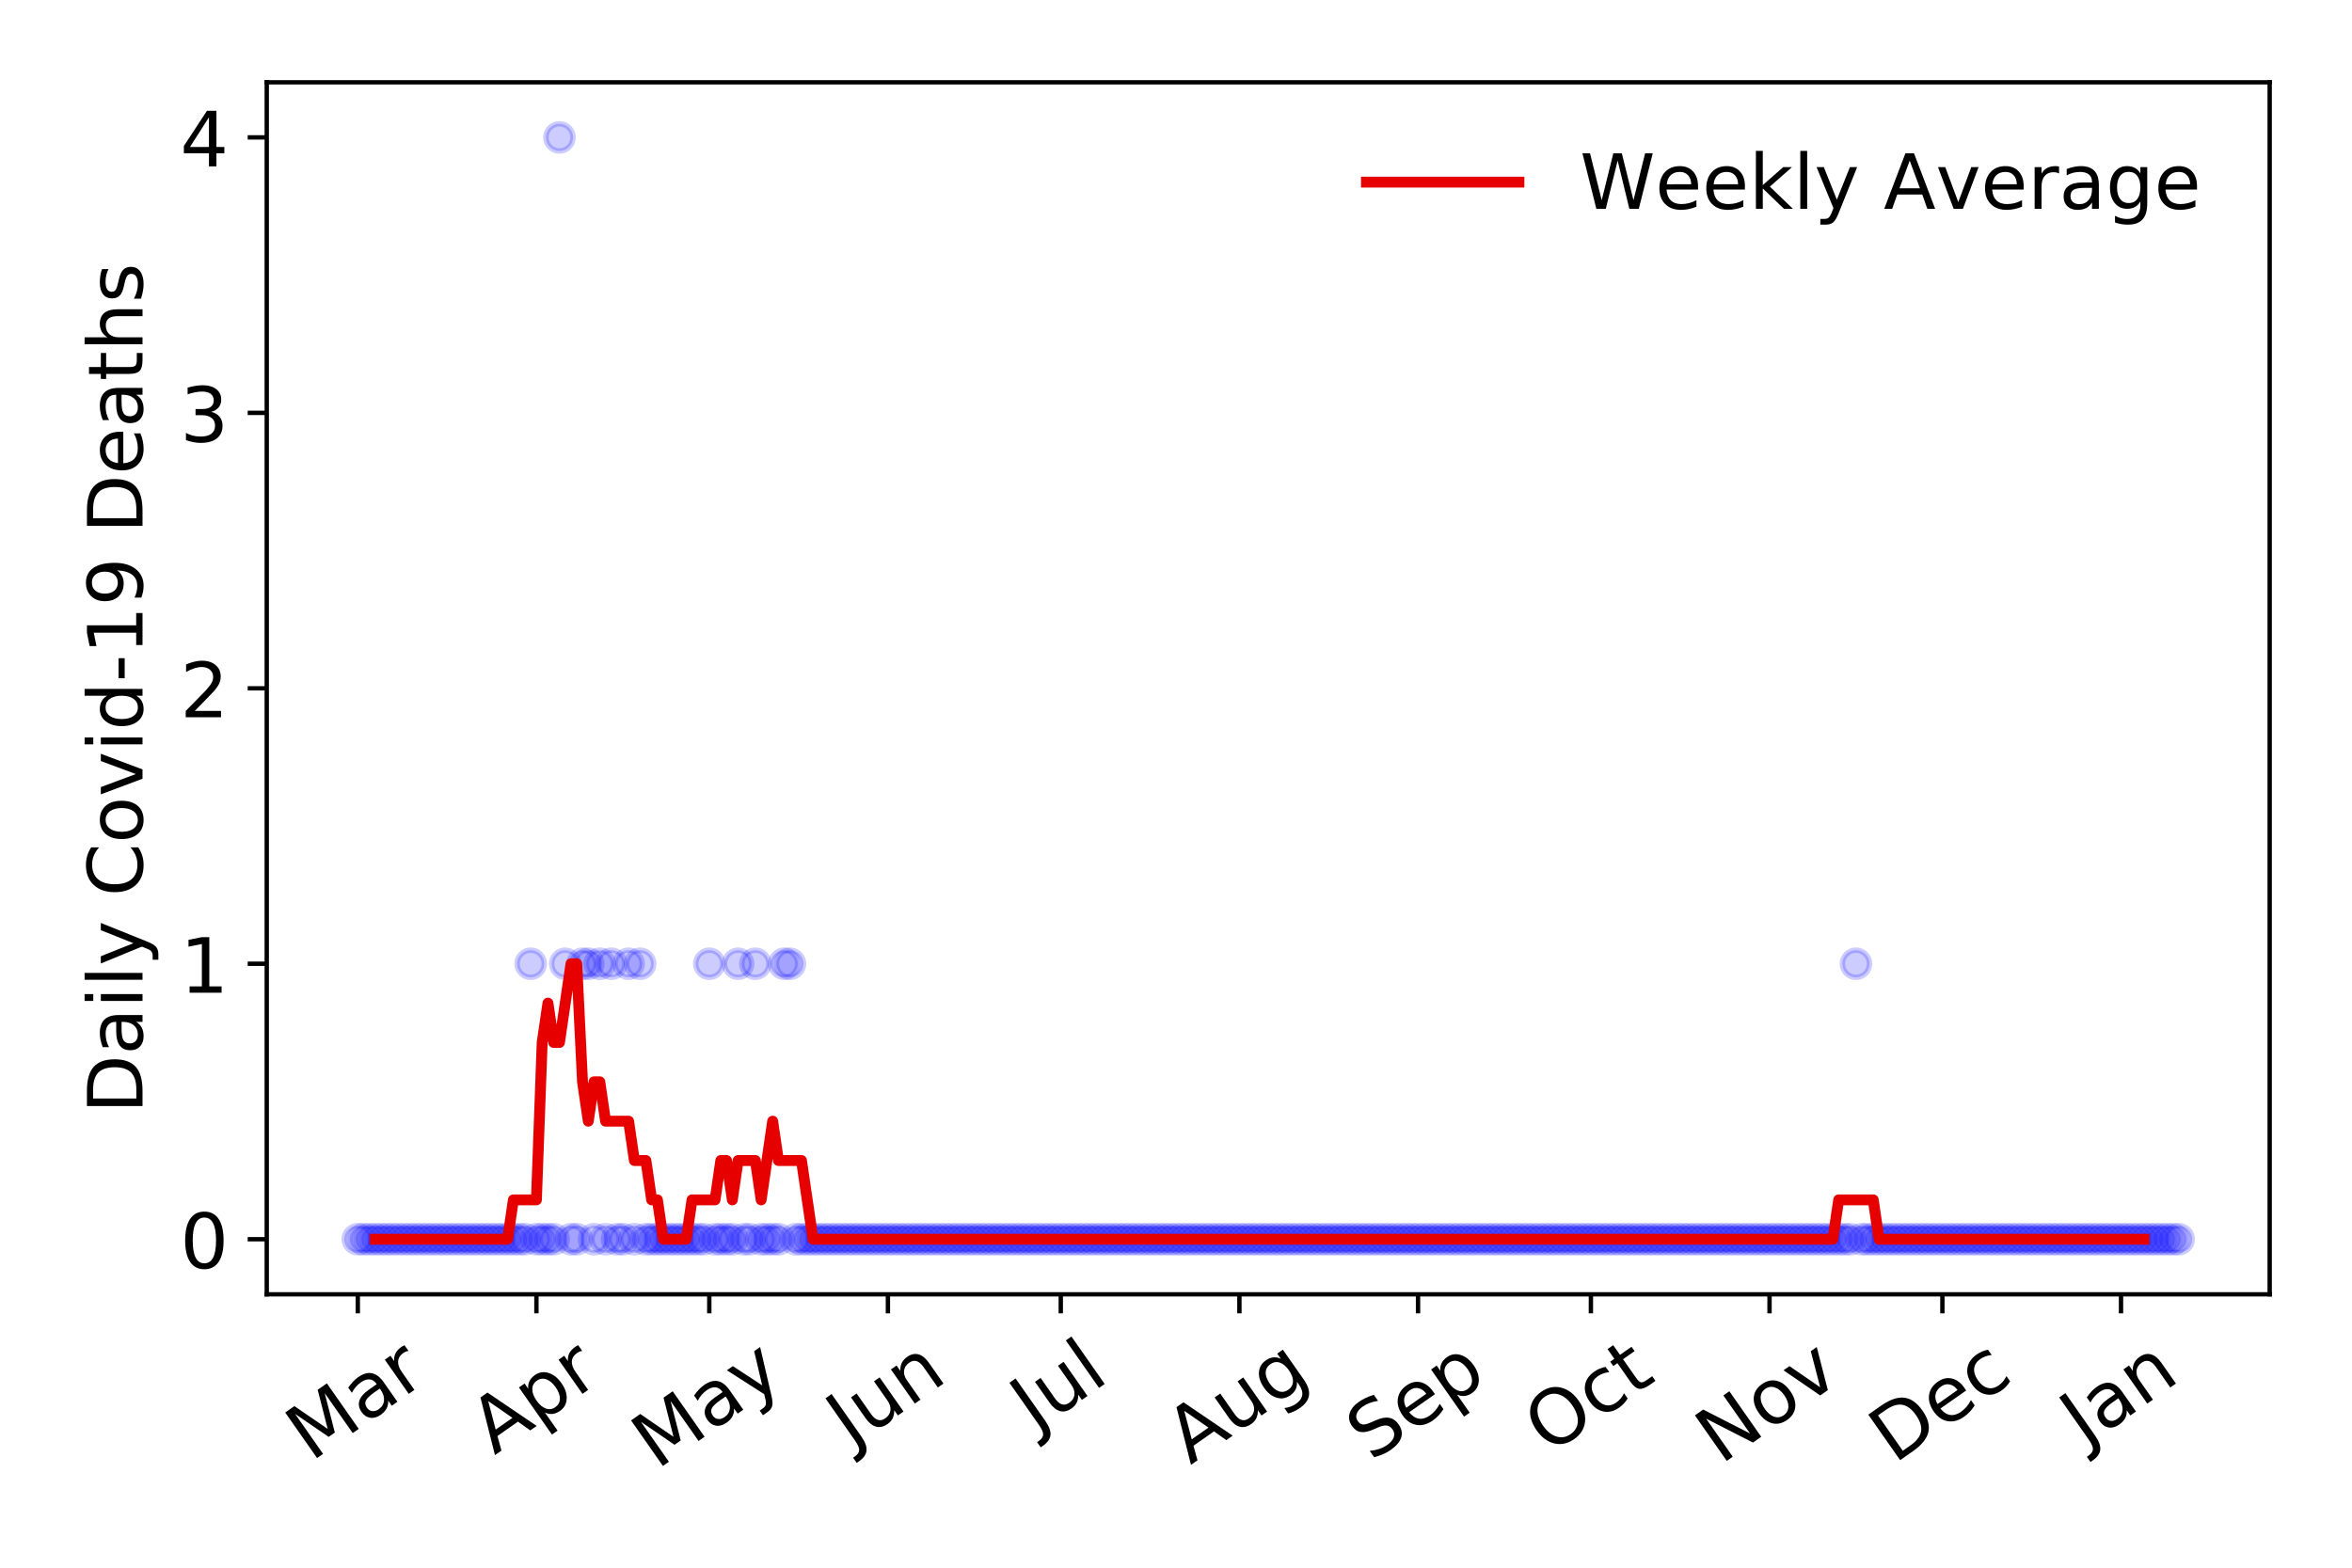 <?xml version="1.0" encoding="utf-8" standalone="no"?>
<!DOCTYPE svg PUBLIC "-//W3C//DTD SVG 1.1//EN"
  "http://www.w3.org/Graphics/SVG/1.1/DTD/svg11.dtd">
<!-- Created with matplotlib (https://matplotlib.org/) -->
<svg height="288pt" version="1.1" viewBox="0 0 432 288" width="432pt" xmlns="http://www.w3.org/2000/svg" xmlns:xlink="http://www.w3.org/1999/xlink">
 <defs>
  <style type="text/css">
*{stroke-linecap:butt;stroke-linejoin:round;}
  </style>
 </defs>
 <g id="figure_1">
  <g id="patch_1">
   <path d="M 0 288 
L 432 288 
L 432 0 
L 0 0 
z
" style="fill:#ffffff;"/>
  </g>
  <g id="axes_1">
   <g id="patch_2">
    <path d="M 48.995 237.778 
L 416.88 237.778 
L 416.88 15.12 
L 48.995 15.12 
z
" style="fill:#ffffff;"/>
   </g>
   <g id="matplotlib.axis_1">
    <g id="xtick_1">
     <g id="line2d_1">
      <defs>
       <path d="M 0 0 
L 0 3.5 
" id="m9241cc471c" style="stroke:#000000;stroke-width:0.8;"/>
      </defs>
      <g>
       <use style="stroke:#000000;stroke-width:0.8;" x="65.717" xlink:href="#m9241cc471c" y="237.778"/>
      </g>
     </g>
     <g id="text_1">
      <!-- Mar -->
      <defs>
       <path d="M 9.812 72.906 
L 24.516 72.906 
L 43.109 23.297 
L 61.812 72.906 
L 76.516 72.906 
L 76.516 0 
L 66.891 0 
L 66.891 64.016 
L 48.094 14.016 
L 38.188 14.016 
L 19.391 64.016 
L 19.391 0 
L 9.812 0 
z
" id="DejaVuSans-77"/>
       <path d="M 34.281 27.484 
Q 23.391 27.484 19.188 25 
Q 14.984 22.516 14.984 16.5 
Q 14.984 11.719 18.141 8.906 
Q 21.297 6.109 26.703 6.109 
Q 34.188 6.109 38.703 11.406 
Q 43.219 16.703 43.219 25.484 
L 43.219 27.484 
z
M 52.203 31.203 
L 52.203 0 
L 43.219 0 
L 43.219 8.297 
Q 40.141 3.328 35.547 0.953 
Q 30.953 -1.422 24.312 -1.422 
Q 15.922 -1.422 10.953 3.297 
Q 6 8.016 6 15.922 
Q 6 25.141 12.172 29.828 
Q 18.359 34.516 30.609 34.516 
L 43.219 34.516 
L 43.219 35.406 
Q 43.219 41.609 39.141 45 
Q 35.062 48.391 27.688 48.391 
Q 23 48.391 18.547 47.266 
Q 14.109 46.141 10.016 43.891 
L 10.016 52.203 
Q 14.938 54.109 19.578 55.047 
Q 24.219 56 28.609 56 
Q 40.484 56 46.344 49.844 
Q 52.203 43.703 52.203 31.203 
z
" id="DejaVuSans-97"/>
       <path d="M 41.109 46.297 
Q 39.594 47.172 37.812 47.578 
Q 36.031 48 33.891 48 
Q 26.266 48 22.188 43.047 
Q 18.109 38.094 18.109 28.812 
L 18.109 0 
L 9.078 0 
L 9.078 54.688 
L 18.109 54.688 
L 18.109 46.188 
Q 20.953 51.172 25.484 53.578 
Q 30.031 56 36.531 56 
Q 37.453 56 38.578 55.875 
Q 39.703 55.766 41.062 55.516 
z
" id="DejaVuSans-114"/>
      </defs>
      <g transform="translate(57.114 268.643)rotate(-35)scale(0.14 -0.14)">
       <use xlink:href="#DejaVuSans-77"/>
       <use x="86.279" xlink:href="#DejaVuSans-97"/>
       <use x="147.559" xlink:href="#DejaVuSans-114"/>
      </g>
     </g>
    </g>
    <g id="xtick_2">
     <g id="line2d_2">
      <g>
       <use style="stroke:#000000;stroke-width:0.8;" x="98.526" xlink:href="#m9241cc471c" y="237.778"/>
      </g>
     </g>
     <g id="text_2">
      <!-- Apr -->
      <defs>
       <path d="M 34.188 63.188 
L 20.797 26.906 
L 47.609 26.906 
z
M 28.609 72.906 
L 39.797 72.906 
L 67.578 0 
L 57.328 0 
L 50.688 18.703 
L 17.828 18.703 
L 11.188 0 
L 0.781 0 
z
" id="DejaVuSans-65"/>
       <path d="M 18.109 8.203 
L 18.109 -20.797 
L 9.078 -20.797 
L 9.078 54.688 
L 18.109 54.688 
L 18.109 46.391 
Q 20.953 51.266 25.266 53.625 
Q 29.594 56 35.594 56 
Q 45.562 56 51.781 48.094 
Q 58.016 40.188 58.016 27.297 
Q 58.016 14.406 51.781 6.484 
Q 45.562 -1.422 35.594 -1.422 
Q 29.594 -1.422 25.266 0.953 
Q 20.953 3.328 18.109 8.203 
z
M 48.688 27.297 
Q 48.688 37.203 44.609 42.844 
Q 40.531 48.484 33.406 48.484 
Q 26.266 48.484 22.188 42.844 
Q 18.109 37.203 18.109 27.297 
Q 18.109 17.391 22.188 11.75 
Q 26.266 6.109 33.406 6.109 
Q 40.531 6.109 44.609 11.75 
Q 48.688 17.391 48.688 27.297 
z
" id="DejaVuSans-112"/>
      </defs>
      <g transform="translate(90.822 267.384)rotate(-35)scale(0.14 -0.14)">
       <use xlink:href="#DejaVuSans-65"/>
       <use x="68.408" xlink:href="#DejaVuSans-112"/>
       <use x="131.885" xlink:href="#DejaVuSans-114"/>
      </g>
     </g>
    </g>
    <g id="xtick_3">
     <g id="line2d_3">
      <g>
       <use style="stroke:#000000;stroke-width:0.8;" x="130.277" xlink:href="#m9241cc471c" y="237.778"/>
      </g>
     </g>
     <g id="text_3">
      <!-- May -->
      <defs>
       <path d="M 32.172 -5.078 
Q 28.375 -14.844 24.75 -17.812 
Q 21.141 -20.797 15.094 -20.797 
L 7.906 -20.797 
L 7.906 -13.281 
L 13.188 -13.281 
Q 16.891 -13.281 18.938 -11.516 
Q 21 -9.766 23.484 -3.219 
L 25.094 0.875 
L 2.984 54.688 
L 12.5 54.688 
L 29.594 11.922 
L 46.688 54.688 
L 56.203 54.688 
z
" id="DejaVuSans-121"/>
      </defs>
      <g transform="translate(120.637 270.094)rotate(-35)scale(0.14 -0.14)">
       <use xlink:href="#DejaVuSans-77"/>
       <use x="86.279" xlink:href="#DejaVuSans-97"/>
       <use x="147.559" xlink:href="#DejaVuSans-121"/>
      </g>
     </g>
    </g>
    <g id="xtick_4">
     <g id="line2d_4">
      <g>
       <use style="stroke:#000000;stroke-width:0.8;" x="163.086" xlink:href="#m9241cc471c" y="237.778"/>
      </g>
     </g>
     <g id="text_4">
      <!-- Jun -->
      <defs>
       <path d="M 9.812 72.906 
L 19.672 72.906 
L 19.672 5.078 
Q 19.672 -8.109 14.672 -14.062 
Q 9.672 -20.016 -1.422 -20.016 
L -5.172 -20.016 
L -5.172 -11.719 
L -2.094 -11.719 
Q 4.438 -11.719 7.125 -8.047 
Q 9.812 -4.391 9.812 5.078 
z
" id="DejaVuSans-74"/>
       <path d="M 8.5 21.578 
L 8.5 54.688 
L 17.484 54.688 
L 17.484 21.922 
Q 17.484 14.156 20.5 10.266 
Q 23.531 6.391 29.594 6.391 
Q 36.859 6.391 41.078 11.031 
Q 45.312 15.672 45.312 23.688 
L 45.312 54.688 
L 54.297 54.688 
L 54.297 0 
L 45.312 0 
L 45.312 8.406 
Q 42.047 3.422 37.719 1 
Q 33.406 -1.422 27.688 -1.422 
Q 18.266 -1.422 13.375 4.438 
Q 8.5 10.297 8.5 21.578 
z
M 31.109 56 
z
" id="DejaVuSans-117"/>
       <path d="M 54.891 33.016 
L 54.891 0 
L 45.906 0 
L 45.906 32.719 
Q 45.906 40.484 42.875 44.328 
Q 39.844 48.188 33.797 48.188 
Q 26.516 48.188 22.312 43.547 
Q 18.109 38.922 18.109 30.906 
L 18.109 0 
L 9.078 0 
L 9.078 54.688 
L 18.109 54.688 
L 18.109 46.188 
Q 21.344 51.125 25.703 53.562 
Q 30.078 56 35.797 56 
Q 45.219 56 50.047 50.172 
Q 54.891 44.344 54.891 33.016 
z
" id="DejaVuSans-110"/>
      </defs>
      <g transform="translate(156.342 266.039)rotate(-35)scale(0.14 -0.14)">
       <use xlink:href="#DejaVuSans-74"/>
       <use x="29.492" xlink:href="#DejaVuSans-117"/>
       <use x="92.871" xlink:href="#DejaVuSans-110"/>
      </g>
     </g>
    </g>
    <g id="xtick_5">
     <g id="line2d_5">
      <g>
       <use style="stroke:#000000;stroke-width:0.8;" x="194.837" xlink:href="#m9241cc471c" y="237.778"/>
      </g>
     </g>
     <g id="text_5">
      <!-- Jul -->
      <defs>
       <path d="M 9.422 75.984 
L 18.406 75.984 
L 18.406 0 
L 9.422 0 
z
" id="DejaVuSans-108"/>
      </defs>
      <g transform="translate(190.134 263.181)rotate(-35)scale(0.14 -0.14)">
       <use xlink:href="#DejaVuSans-74"/>
       <use x="29.492" xlink:href="#DejaVuSans-117"/>
       <use x="92.871" xlink:href="#DejaVuSans-108"/>
      </g>
     </g>
    </g>
    <g id="xtick_6">
     <g id="line2d_6">
      <g>
       <use style="stroke:#000000;stroke-width:0.8;" x="227.646" xlink:href="#m9241cc471c" y="237.778"/>
      </g>
     </g>
     <g id="text_6">
      <!-- Aug -->
      <defs>
       <path d="M 45.406 27.984 
Q 45.406 37.75 41.375 43.109 
Q 37.359 48.484 30.078 48.484 
Q 22.859 48.484 18.828 43.109 
Q 14.797 37.75 14.797 27.984 
Q 14.797 18.266 18.828 12.891 
Q 22.859 7.516 30.078 7.516 
Q 37.359 7.516 41.375 12.891 
Q 45.406 18.266 45.406 27.984 
z
M 54.391 6.781 
Q 54.391 -7.172 48.188 -13.984 
Q 42 -20.797 29.203 -20.797 
Q 24.469 -20.797 20.266 -20.094 
Q 16.062 -19.391 12.109 -17.922 
L 12.109 -9.188 
Q 16.062 -11.328 19.922 -12.344 
Q 23.781 -13.375 27.781 -13.375 
Q 36.625 -13.375 41.016 -8.766 
Q 45.406 -4.156 45.406 5.172 
L 45.406 9.625 
Q 42.625 4.781 38.281 2.391 
Q 33.938 0 27.875 0 
Q 17.828 0 11.672 7.656 
Q 5.516 15.328 5.516 27.984 
Q 5.516 40.672 11.672 48.328 
Q 17.828 56 27.875 56 
Q 33.938 56 38.281 53.609 
Q 42.625 51.219 45.406 46.391 
L 45.406 54.688 
L 54.391 54.688 
z
" id="DejaVuSans-103"/>
      </defs>
      <g transform="translate(218.665 269.172)rotate(-35)scale(0.14 -0.14)">
       <use xlink:href="#DejaVuSans-65"/>
       <use x="68.408" xlink:href="#DejaVuSans-117"/>
       <use x="131.787" xlink:href="#DejaVuSans-103"/>
      </g>
     </g>
    </g>
    <g id="xtick_7">
     <g id="line2d_7">
      <g>
       <use style="stroke:#000000;stroke-width:0.8;" x="260.455" xlink:href="#m9241cc471c" y="237.778"/>
      </g>
     </g>
     <g id="text_7">
      <!-- Sep -->
      <defs>
       <path d="M 53.516 70.516 
L 53.516 60.891 
Q 47.906 63.578 42.922 64.891 
Q 37.938 66.219 33.297 66.219 
Q 25.25 66.219 20.875 63.094 
Q 16.5 59.969 16.5 54.203 
Q 16.5 49.359 19.406 46.891 
Q 22.312 44.438 30.422 42.922 
L 36.375 41.703 
Q 47.406 39.594 52.656 34.297 
Q 57.906 29 57.906 20.125 
Q 57.906 9.516 50.797 4.047 
Q 43.703 -1.422 29.984 -1.422 
Q 24.812 -1.422 18.969 -0.25 
Q 13.141 0.922 6.891 3.219 
L 6.891 13.375 
Q 12.891 10.016 18.656 8.297 
Q 24.422 6.594 29.984 6.594 
Q 38.422 6.594 43.016 9.906 
Q 47.609 13.234 47.609 19.391 
Q 47.609 24.75 44.312 27.781 
Q 41.016 30.812 33.5 32.328 
L 27.484 33.5 
Q 16.453 35.688 11.516 40.375 
Q 6.594 45.062 6.594 53.422 
Q 6.594 63.094 13.406 68.656 
Q 20.219 74.219 32.172 74.219 
Q 37.312 74.219 42.625 73.281 
Q 47.953 72.359 53.516 70.516 
z
" id="DejaVuSans-83"/>
       <path d="M 56.203 29.594 
L 56.203 25.203 
L 14.891 25.203 
Q 15.484 15.922 20.484 11.062 
Q 25.484 6.203 34.422 6.203 
Q 39.594 6.203 44.453 7.469 
Q 49.312 8.734 54.109 11.281 
L 54.109 2.781 
Q 49.266 0.734 44.188 -0.344 
Q 39.109 -1.422 33.891 -1.422 
Q 20.797 -1.422 13.156 6.188 
Q 5.516 13.812 5.516 26.812 
Q 5.516 40.234 12.766 48.109 
Q 20.016 56 32.328 56 
Q 43.359 56 49.781 48.891 
Q 56.203 41.797 56.203 29.594 
z
M 47.219 32.234 
Q 47.125 39.594 43.094 43.984 
Q 39.062 48.391 32.422 48.391 
Q 24.906 48.391 20.391 44.141 
Q 15.875 39.891 15.188 32.172 
z
" id="DejaVuSans-101"/>
      </defs>
      <g transform="translate(251.862 268.629)rotate(-35)scale(0.14 -0.14)">
       <use xlink:href="#DejaVuSans-83"/>
       <use x="63.477" xlink:href="#DejaVuSans-101"/>
       <use x="125" xlink:href="#DejaVuSans-112"/>
      </g>
     </g>
    </g>
    <g id="xtick_8">
     <g id="line2d_8">
      <g>
       <use style="stroke:#000000;stroke-width:0.8;" x="292.206" xlink:href="#m9241cc471c" y="237.778"/>
      </g>
     </g>
     <g id="text_8">
      <!-- Oct -->
      <defs>
       <path d="M 39.406 66.219 
Q 28.656 66.219 22.328 58.203 
Q 16.016 50.203 16.016 36.375 
Q 16.016 22.609 22.328 14.594 
Q 28.656 6.594 39.406 6.594 
Q 50.141 6.594 56.422 14.594 
Q 62.703 22.609 62.703 36.375 
Q 62.703 50.203 56.422 58.203 
Q 50.141 66.219 39.406 66.219 
z
M 39.406 74.219 
Q 54.734 74.219 63.906 63.938 
Q 73.094 53.656 73.094 36.375 
Q 73.094 19.141 63.906 8.859 
Q 54.734 -1.422 39.406 -1.422 
Q 24.031 -1.422 14.812 8.828 
Q 5.609 19.094 5.609 36.375 
Q 5.609 53.656 14.812 63.938 
Q 24.031 74.219 39.406 74.219 
z
" id="DejaVuSans-79"/>
       <path d="M 48.781 52.594 
L 48.781 44.188 
Q 44.969 46.297 41.141 47.344 
Q 37.312 48.391 33.406 48.391 
Q 24.656 48.391 19.812 42.844 
Q 14.984 37.312 14.984 27.297 
Q 14.984 17.281 19.812 11.734 
Q 24.656 6.203 33.406 6.203 
Q 37.312 6.203 41.141 7.25 
Q 44.969 8.297 48.781 10.406 
L 48.781 2.094 
Q 45.016 0.344 40.984 -0.531 
Q 36.969 -1.422 32.422 -1.422 
Q 20.062 -1.422 12.781 6.344 
Q 5.516 14.109 5.516 27.297 
Q 5.516 40.672 12.859 48.328 
Q 20.219 56 33.016 56 
Q 37.156 56 41.109 55.141 
Q 45.062 54.297 48.781 52.594 
z
" id="DejaVuSans-99"/>
       <path d="M 18.312 70.219 
L 18.312 54.688 
L 36.812 54.688 
L 36.812 47.703 
L 18.312 47.703 
L 18.312 18.016 
Q 18.312 11.328 20.141 9.422 
Q 21.969 7.516 27.594 7.516 
L 36.812 7.516 
L 36.812 0 
L 27.594 0 
Q 17.188 0 13.234 3.875 
Q 9.281 7.766 9.281 18.016 
L 9.281 47.703 
L 2.688 47.703 
L 2.688 54.688 
L 9.281 54.688 
L 9.281 70.219 
z
" id="DejaVuSans-116"/>
      </defs>
      <g transform="translate(284.507 267.377)rotate(-35)scale(0.14 -0.14)">
       <use xlink:href="#DejaVuSans-79"/>
       <use x="78.711" xlink:href="#DejaVuSans-99"/>
       <use x="133.691" xlink:href="#DejaVuSans-116"/>
      </g>
     </g>
    </g>
    <g id="xtick_9">
     <g id="line2d_9">
      <g>
       <use style="stroke:#000000;stroke-width:0.8;" x="325.015" xlink:href="#m9241cc471c" y="237.778"/>
      </g>
     </g>
     <g id="text_9">
      <!-- Nov -->
      <defs>
       <path d="M 9.812 72.906 
L 23.094 72.906 
L 55.422 11.922 
L 55.422 72.906 
L 64.984 72.906 
L 64.984 0 
L 51.703 0 
L 19.391 60.984 
L 19.391 0 
L 9.812 0 
z
" id="DejaVuSans-78"/>
       <path d="M 30.609 48.391 
Q 23.391 48.391 19.188 42.75 
Q 14.984 37.109 14.984 27.297 
Q 14.984 17.484 19.156 11.844 
Q 23.344 6.203 30.609 6.203 
Q 37.797 6.203 41.984 11.859 
Q 46.188 17.531 46.188 27.297 
Q 46.188 37.016 41.984 42.703 
Q 37.797 48.391 30.609 48.391 
z
M 30.609 56 
Q 42.328 56 49.016 48.375 
Q 55.719 40.766 55.719 27.297 
Q 55.719 13.875 49.016 6.219 
Q 42.328 -1.422 30.609 -1.422 
Q 18.844 -1.422 12.172 6.219 
Q 5.516 13.875 5.516 27.297 
Q 5.516 40.766 12.172 48.375 
Q 18.844 56 30.609 56 
z
" id="DejaVuSans-111"/>
       <path d="M 2.984 54.688 
L 12.5 54.688 
L 29.594 8.797 
L 46.688 54.688 
L 56.203 54.688 
L 35.688 0 
L 23.484 0 
z
" id="DejaVuSans-118"/>
      </defs>
      <g transform="translate(316.038 269.166)rotate(-35)scale(0.14 -0.14)">
       <use xlink:href="#DejaVuSans-78"/>
       <use x="74.805" xlink:href="#DejaVuSans-111"/>
       <use x="135.986" xlink:href="#DejaVuSans-118"/>
      </g>
     </g>
    </g>
    <g id="xtick_10">
     <g id="line2d_10">
      <g>
       <use style="stroke:#000000;stroke-width:0.8;" x="356.765" xlink:href="#m9241cc471c" y="237.778"/>
      </g>
     </g>
     <g id="text_10">
      <!-- Dec -->
      <defs>
       <path d="M 19.672 64.797 
L 19.672 8.109 
L 31.594 8.109 
Q 46.688 8.109 53.688 14.938 
Q 60.688 21.781 60.688 36.531 
Q 60.688 51.172 53.688 57.984 
Q 46.688 64.797 31.594 64.797 
z
M 9.812 72.906 
L 30.078 72.906 
Q 51.266 72.906 61.172 64.094 
Q 71.094 55.281 71.094 36.531 
Q 71.094 17.672 61.125 8.828 
Q 51.172 0 30.078 0 
L 9.812 0 
z
" id="DejaVuSans-68"/>
      </defs>
      <g transform="translate(347.885 269.032)rotate(-35)scale(0.14 -0.14)">
       <use xlink:href="#DejaVuSans-68"/>
       <use x="77.002" xlink:href="#DejaVuSans-101"/>
       <use x="138.525" xlink:href="#DejaVuSans-99"/>
      </g>
     </g>
    </g>
    <g id="xtick_11">
     <g id="line2d_11">
      <g>
       <use style="stroke:#000000;stroke-width:0.8;" x="389.574" xlink:href="#m9241cc471c" y="237.778"/>
      </g>
     </g>
     <g id="text_11">
      <!-- Jan -->
      <g transform="translate(382.951 265.871)rotate(-35)scale(0.14 -0.14)">
       <use xlink:href="#DejaVuSans-74"/>
       <use x="29.492" xlink:href="#DejaVuSans-97"/>
       <use x="90.771" xlink:href="#DejaVuSans-110"/>
      </g>
     </g>
    </g>
   </g>
   <g id="matplotlib.axis_2">
    <g id="ytick_1">
     <g id="line2d_12">
      <defs>
       <path d="M 0 0 
L -3.5 0 
" id="m7854ccacb5" style="stroke:#000000;stroke-width:0.8;"/>
      </defs>
      <g>
       <use style="stroke:#000000;stroke-width:0.8;" x="48.995" xlink:href="#m7854ccacb5" y="227.657"/>
      </g>
     </g>
     <g id="text_12">
      <!-- 0 -->
      <defs>
       <path d="M 31.781 66.406 
Q 24.172 66.406 20.328 58.906 
Q 16.5 51.422 16.5 36.375 
Q 16.5 21.391 20.328 13.891 
Q 24.172 6.391 31.781 6.391 
Q 39.453 6.391 43.281 13.891 
Q 47.125 21.391 47.125 36.375 
Q 47.125 51.422 43.281 58.906 
Q 39.453 66.406 31.781 66.406 
z
M 31.781 74.219 
Q 44.047 74.219 50.516 64.516 
Q 56.984 54.828 56.984 36.375 
Q 56.984 17.969 50.516 8.266 
Q 44.047 -1.422 31.781 -1.422 
Q 19.531 -1.422 13.062 8.266 
Q 6.594 17.969 6.594 36.375 
Q 6.594 54.828 13.062 64.516 
Q 19.531 74.219 31.781 74.219 
z
" id="DejaVuSans-48"/>
      </defs>
      <g transform="translate(33.087 232.976)scale(0.14 -0.14)">
       <use xlink:href="#DejaVuSans-48"/>
      </g>
     </g>
    </g>
    <g id="ytick_2">
     <g id="line2d_13">
      <g>
       <use style="stroke:#000000;stroke-width:0.8;" x="48.995" xlink:href="#m7854ccacb5" y="177.053"/>
      </g>
     </g>
     <g id="text_13">
      <!-- 1 -->
      <defs>
       <path d="M 12.406 8.297 
L 28.516 8.297 
L 28.516 63.922 
L 10.984 60.406 
L 10.984 69.391 
L 28.422 72.906 
L 38.281 72.906 
L 38.281 8.297 
L 54.391 8.297 
L 54.391 0 
L 12.406 0 
z
" id="DejaVuSans-49"/>
      </defs>
      <g transform="translate(33.087 182.372)scale(0.14 -0.14)">
       <use xlink:href="#DejaVuSans-49"/>
      </g>
     </g>
    </g>
    <g id="ytick_3">
     <g id="line2d_14">
      <g>
       <use style="stroke:#000000;stroke-width:0.8;" x="48.995" xlink:href="#m7854ccacb5" y="126.449"/>
      </g>
     </g>
     <g id="text_14">
      <!-- 2 -->
      <defs>
       <path d="M 19.188 8.297 
L 53.609 8.297 
L 53.609 0 
L 7.328 0 
L 7.328 8.297 
Q 12.938 14.109 22.625 23.891 
Q 32.328 33.688 34.812 36.531 
Q 39.547 41.844 41.422 45.531 
Q 43.312 49.219 43.312 52.781 
Q 43.312 58.594 39.234 62.25 
Q 35.156 65.922 28.609 65.922 
Q 23.969 65.922 18.812 64.312 
Q 13.672 62.703 7.812 59.422 
L 7.812 69.391 
Q 13.766 71.781 18.938 73 
Q 24.125 74.219 28.422 74.219 
Q 39.75 74.219 46.484 68.547 
Q 53.219 62.891 53.219 53.422 
Q 53.219 48.922 51.531 44.891 
Q 49.859 40.875 45.406 35.406 
Q 44.188 33.984 37.641 27.219 
Q 31.109 20.453 19.188 8.297 
z
" id="DejaVuSans-50"/>
      </defs>
      <g transform="translate(33.087 131.768)scale(0.14 -0.14)">
       <use xlink:href="#DejaVuSans-50"/>
      </g>
     </g>
    </g>
    <g id="ytick_4">
     <g id="line2d_15">
      <g>
       <use style="stroke:#000000;stroke-width:0.8;" x="48.995" xlink:href="#m7854ccacb5" y="75.845"/>
      </g>
     </g>
     <g id="text_15">
      <!-- 3 -->
      <defs>
       <path d="M 40.578 39.312 
Q 47.656 37.797 51.625 33 
Q 55.609 28.219 55.609 21.188 
Q 55.609 10.406 48.188 4.484 
Q 40.766 -1.422 27.094 -1.422 
Q 22.516 -1.422 17.656 -0.516 
Q 12.797 0.391 7.625 2.203 
L 7.625 11.719 
Q 11.719 9.328 16.594 8.109 
Q 21.484 6.891 26.812 6.891 
Q 36.078 6.891 40.938 10.547 
Q 45.797 14.203 45.797 21.188 
Q 45.797 27.641 41.281 31.266 
Q 36.766 34.906 28.719 34.906 
L 20.219 34.906 
L 20.219 43.016 
L 29.109 43.016 
Q 36.375 43.016 40.234 45.922 
Q 44.094 48.828 44.094 54.297 
Q 44.094 59.906 40.109 62.906 
Q 36.141 65.922 28.719 65.922 
Q 24.656 65.922 20.016 65.031 
Q 15.375 64.156 9.812 62.312 
L 9.812 71.094 
Q 15.438 72.656 20.344 73.438 
Q 25.25 74.219 29.594 74.219 
Q 40.828 74.219 47.359 69.109 
Q 53.906 64.016 53.906 55.328 
Q 53.906 49.266 50.438 45.094 
Q 46.969 40.922 40.578 39.312 
z
" id="DejaVuSans-51"/>
      </defs>
      <g transform="translate(33.087 81.164)scale(0.14 -0.14)">
       <use xlink:href="#DejaVuSans-51"/>
      </g>
     </g>
    </g>
    <g id="ytick_5">
     <g id="line2d_16">
      <g>
       <use style="stroke:#000000;stroke-width:0.8;" x="48.995" xlink:href="#m7854ccacb5" y="25.241"/>
      </g>
     </g>
     <g id="text_16">
      <!-- 4 -->
      <defs>
       <path d="M 37.797 64.312 
L 12.891 25.391 
L 37.797 25.391 
z
M 35.203 72.906 
L 47.609 72.906 
L 47.609 25.391 
L 58.016 25.391 
L 58.016 17.188 
L 47.609 17.188 
L 47.609 0 
L 37.797 0 
L 37.797 17.188 
L 4.891 17.188 
L 4.891 26.703 
z
" id="DejaVuSans-52"/>
      </defs>
      <g transform="translate(33.087 30.56)scale(0.14 -0.14)">
       <use xlink:href="#DejaVuSans-52"/>
      </g>
     </g>
    </g>
    <g id="text_17">
     <!-- Daily Covid-19 Deaths -->
     <defs>
      <path d="M 9.422 54.688 
L 18.406 54.688 
L 18.406 0 
L 9.422 0 
z
M 9.422 75.984 
L 18.406 75.984 
L 18.406 64.594 
L 9.422 64.594 
z
" id="DejaVuSans-105"/>
      <path id="DejaVuSans-32"/>
      <path d="M 64.406 67.281 
L 64.406 56.891 
Q 59.422 61.531 53.781 63.812 
Q 48.141 66.109 41.797 66.109 
Q 29.297 66.109 22.656 58.469 
Q 16.016 50.828 16.016 36.375 
Q 16.016 21.969 22.656 14.328 
Q 29.297 6.688 41.797 6.688 
Q 48.141 6.688 53.781 8.984 
Q 59.422 11.281 64.406 15.922 
L 64.406 5.609 
Q 59.234 2.094 53.438 0.328 
Q 47.656 -1.422 41.219 -1.422 
Q 24.656 -1.422 15.125 8.703 
Q 5.609 18.844 5.609 36.375 
Q 5.609 53.953 15.125 64.078 
Q 24.656 74.219 41.219 74.219 
Q 47.75 74.219 53.531 72.484 
Q 59.328 70.75 64.406 67.281 
z
" id="DejaVuSans-67"/>
      <path d="M 45.406 46.391 
L 45.406 75.984 
L 54.391 75.984 
L 54.391 0 
L 45.406 0 
L 45.406 8.203 
Q 42.578 3.328 38.25 0.953 
Q 33.938 -1.422 27.875 -1.422 
Q 17.969 -1.422 11.734 6.484 
Q 5.516 14.406 5.516 27.297 
Q 5.516 40.188 11.734 48.094 
Q 17.969 56 27.875 56 
Q 33.938 56 38.25 53.625 
Q 42.578 51.266 45.406 46.391 
z
M 14.797 27.297 
Q 14.797 17.391 18.875 11.75 
Q 22.953 6.109 30.078 6.109 
Q 37.203 6.109 41.297 11.75 
Q 45.406 17.391 45.406 27.297 
Q 45.406 37.203 41.297 42.844 
Q 37.203 48.484 30.078 48.484 
Q 22.953 48.484 18.875 42.844 
Q 14.797 37.203 14.797 27.297 
z
" id="DejaVuSans-100"/>
      <path d="M 4.891 31.391 
L 31.203 31.391 
L 31.203 23.391 
L 4.891 23.391 
z
" id="DejaVuSans-45"/>
      <path d="M 10.984 1.516 
L 10.984 10.5 
Q 14.703 8.734 18.5 7.812 
Q 22.312 6.891 25.984 6.891 
Q 35.75 6.891 40.891 13.453 
Q 46.047 20.016 46.781 33.406 
Q 43.953 29.203 39.594 26.953 
Q 35.25 24.703 29.984 24.703 
Q 19.047 24.703 12.672 31.312 
Q 6.297 37.938 6.297 49.422 
Q 6.297 60.641 12.938 67.422 
Q 19.578 74.219 30.609 74.219 
Q 43.266 74.219 49.922 64.516 
Q 56.594 54.828 56.594 36.375 
Q 56.594 19.141 48.406 8.859 
Q 40.234 -1.422 26.422 -1.422 
Q 22.703 -1.422 18.891 -0.688 
Q 15.094 0.047 10.984 1.516 
z
M 30.609 32.422 
Q 37.25 32.422 41.125 36.953 
Q 45.016 41.5 45.016 49.422 
Q 45.016 57.281 41.125 61.844 
Q 37.25 66.406 30.609 66.406 
Q 23.969 66.406 20.094 61.844 
Q 16.219 57.281 16.219 49.422 
Q 16.219 41.5 20.094 36.953 
Q 23.969 32.422 30.609 32.422 
z
" id="DejaVuSans-57"/>
      <path d="M 54.891 33.016 
L 54.891 0 
L 45.906 0 
L 45.906 32.719 
Q 45.906 40.484 42.875 44.328 
Q 39.844 48.188 33.797 48.188 
Q 26.516 48.188 22.312 43.547 
Q 18.109 38.922 18.109 30.906 
L 18.109 0 
L 9.078 0 
L 9.078 75.984 
L 18.109 75.984 
L 18.109 46.188 
Q 21.344 51.125 25.703 53.562 
Q 30.078 56 35.797 56 
Q 45.219 56 50.047 50.172 
Q 54.891 44.344 54.891 33.016 
z
" id="DejaVuSans-104"/>
      <path d="M 44.281 53.078 
L 44.281 44.578 
Q 40.484 46.531 36.375 47.5 
Q 32.281 48.484 27.875 48.484 
Q 21.188 48.484 17.844 46.438 
Q 14.5 44.391 14.5 40.281 
Q 14.5 37.156 16.891 35.375 
Q 19.281 33.594 26.516 31.984 
L 29.594 31.297 
Q 39.156 29.25 43.188 25.516 
Q 47.219 21.781 47.219 15.094 
Q 47.219 7.469 41.188 3.016 
Q 35.156 -1.422 24.609 -1.422 
Q 20.219 -1.422 15.453 -0.562 
Q 10.688 0.297 5.422 2 
L 5.422 11.281 
Q 10.406 8.688 15.234 7.391 
Q 20.062 6.109 24.812 6.109 
Q 31.156 6.109 34.562 8.281 
Q 37.984 10.453 37.984 14.406 
Q 37.984 18.062 35.516 20.016 
Q 33.062 21.969 24.703 23.781 
L 21.578 24.516 
Q 13.234 26.266 9.516 29.906 
Q 5.812 33.547 5.812 39.891 
Q 5.812 47.609 11.281 51.797 
Q 16.75 56 26.812 56 
Q 31.781 56 36.172 55.266 
Q 40.578 54.547 44.281 53.078 
z
" id="DejaVuSans-115"/>
     </defs>
     <g transform="translate(26.176 204.56)rotate(-90)scale(0.14 -0.14)">
      <use xlink:href="#DejaVuSans-68"/>
      <use x="77.002" xlink:href="#DejaVuSans-97"/>
      <use x="138.281" xlink:href="#DejaVuSans-105"/>
      <use x="166.064" xlink:href="#DejaVuSans-108"/>
      <use x="193.848" xlink:href="#DejaVuSans-121"/>
      <use x="253.027" xlink:href="#DejaVuSans-32"/>
      <use x="284.814" xlink:href="#DejaVuSans-67"/>
      <use x="354.639" xlink:href="#DejaVuSans-111"/>
      <use x="415.82" xlink:href="#DejaVuSans-118"/>
      <use x="475" xlink:href="#DejaVuSans-105"/>
      <use x="502.783" xlink:href="#DejaVuSans-100"/>
      <use x="566.26" xlink:href="#DejaVuSans-45"/>
      <use x="602.344" xlink:href="#DejaVuSans-49"/>
      <use x="665.967" xlink:href="#DejaVuSans-57"/>
      <use x="729.59" xlink:href="#DejaVuSans-32"/>
      <use x="761.377" xlink:href="#DejaVuSans-68"/>
      <use x="838.379" xlink:href="#DejaVuSans-101"/>
      <use x="899.902" xlink:href="#DejaVuSans-97"/>
      <use x="961.182" xlink:href="#DejaVuSans-116"/>
      <use x="1000.391" xlink:href="#DejaVuSans-104"/>
      <use x="1063.77" xlink:href="#DejaVuSans-115"/>
     </g>
    </g>
   </g>
   <g id="line2d_17">
    <defs>
     <path d="M 0 2.5 
C 0.663 2.5 1.299 2.237 1.768 1.768 
C 2.237 1.299 2.5 0.663 2.5 0 
C 2.5 -0.663 2.237 -1.299 1.768 -1.768 
C 1.299 -2.237 0.663 -2.5 0 -2.5 
C -0.663 -2.5 -1.299 -2.237 -1.768 -1.768 
C -2.237 -1.299 -2.5 -0.663 -2.5 0 
C -2.5 0.663 -2.237 1.299 -1.768 1.768 
C -1.299 2.237 -0.663 2.5 0 2.5 
z
" id="me06cf85df8" style="stroke:#0000ff;stroke-opacity:0.2;"/>
    </defs>
    <g clip-path="url(#p704685cc57)">
     <use style="fill:#0000ff;fill-opacity:0.2;stroke:#0000ff;stroke-opacity:0.2;" x="65.717" xlink:href="#me06cf85df8" y="227.657"/>
     <use style="fill:#0000ff;fill-opacity:0.2;stroke:#0000ff;stroke-opacity:0.2;" x="66.775" xlink:href="#me06cf85df8" y="227.657"/>
     <use style="fill:#0000ff;fill-opacity:0.2;stroke:#0000ff;stroke-opacity:0.2;" x="67.834" xlink:href="#me06cf85df8" y="227.657"/>
     <use style="fill:#0000ff;fill-opacity:0.2;stroke:#0000ff;stroke-opacity:0.2;" x="68.892" xlink:href="#me06cf85df8" y="227.657"/>
     <use style="fill:#0000ff;fill-opacity:0.2;stroke:#0000ff;stroke-opacity:0.2;" x="69.95" xlink:href="#me06cf85df8" y="227.657"/>
     <use style="fill:#0000ff;fill-opacity:0.2;stroke:#0000ff;stroke-opacity:0.2;" x="71.009" xlink:href="#me06cf85df8" y="227.657"/>
     <use style="fill:#0000ff;fill-opacity:0.2;stroke:#0000ff;stroke-opacity:0.2;" x="72.067" xlink:href="#me06cf85df8" y="227.657"/>
     <use style="fill:#0000ff;fill-opacity:0.2;stroke:#0000ff;stroke-opacity:0.2;" x="73.126" xlink:href="#me06cf85df8" y="227.657"/>
     <use style="fill:#0000ff;fill-opacity:0.2;stroke:#0000ff;stroke-opacity:0.2;" x="74.184" xlink:href="#me06cf85df8" y="227.657"/>
     <use style="fill:#0000ff;fill-opacity:0.2;stroke:#0000ff;stroke-opacity:0.2;" x="75.242" xlink:href="#me06cf85df8" y="227.657"/>
     <use style="fill:#0000ff;fill-opacity:0.2;stroke:#0000ff;stroke-opacity:0.2;" x="76.301" xlink:href="#me06cf85df8" y="227.657"/>
     <use style="fill:#0000ff;fill-opacity:0.2;stroke:#0000ff;stroke-opacity:0.2;" x="77.359" xlink:href="#me06cf85df8" y="227.657"/>
     <use style="fill:#0000ff;fill-opacity:0.2;stroke:#0000ff;stroke-opacity:0.2;" x="78.417" xlink:href="#me06cf85df8" y="227.657"/>
     <use style="fill:#0000ff;fill-opacity:0.2;stroke:#0000ff;stroke-opacity:0.2;" x="79.476" xlink:href="#me06cf85df8" y="227.657"/>
     <use style="fill:#0000ff;fill-opacity:0.2;stroke:#0000ff;stroke-opacity:0.2;" x="80.534" xlink:href="#me06cf85df8" y="227.657"/>
     <use style="fill:#0000ff;fill-opacity:0.2;stroke:#0000ff;stroke-opacity:0.2;" x="81.592" xlink:href="#me06cf85df8" y="227.657"/>
     <use style="fill:#0000ff;fill-opacity:0.2;stroke:#0000ff;stroke-opacity:0.2;" x="82.651" xlink:href="#me06cf85df8" y="227.657"/>
     <use style="fill:#0000ff;fill-opacity:0.2;stroke:#0000ff;stroke-opacity:0.2;" x="83.709" xlink:href="#me06cf85df8" y="227.657"/>
     <use style="fill:#0000ff;fill-opacity:0.2;stroke:#0000ff;stroke-opacity:0.2;" x="84.767" xlink:href="#me06cf85df8" y="227.657"/>
     <use style="fill:#0000ff;fill-opacity:0.2;stroke:#0000ff;stroke-opacity:0.2;" x="85.826" xlink:href="#me06cf85df8" y="227.657"/>
     <use style="fill:#0000ff;fill-opacity:0.2;stroke:#0000ff;stroke-opacity:0.2;" x="86.884" xlink:href="#me06cf85df8" y="227.657"/>
     <use style="fill:#0000ff;fill-opacity:0.2;stroke:#0000ff;stroke-opacity:0.2;" x="87.943" xlink:href="#me06cf85df8" y="227.657"/>
     <use style="fill:#0000ff;fill-opacity:0.2;stroke:#0000ff;stroke-opacity:0.2;" x="89.001" xlink:href="#me06cf85df8" y="227.657"/>
     <use style="fill:#0000ff;fill-opacity:0.2;stroke:#0000ff;stroke-opacity:0.2;" x="90.059" xlink:href="#me06cf85df8" y="227.657"/>
     <use style="fill:#0000ff;fill-opacity:0.2;stroke:#0000ff;stroke-opacity:0.2;" x="91.118" xlink:href="#me06cf85df8" y="227.657"/>
     <use style="fill:#0000ff;fill-opacity:0.2;stroke:#0000ff;stroke-opacity:0.2;" x="92.176" xlink:href="#me06cf85df8" y="227.657"/>
     <use style="fill:#0000ff;fill-opacity:0.2;stroke:#0000ff;stroke-opacity:0.2;" x="93.234" xlink:href="#me06cf85df8" y="227.657"/>
     <use style="fill:#0000ff;fill-opacity:0.2;stroke:#0000ff;stroke-opacity:0.2;" x="94.293" xlink:href="#me06cf85df8" y="227.657"/>
     <use style="fill:#0000ff;fill-opacity:0.2;stroke:#0000ff;stroke-opacity:0.2;" x="95.351" xlink:href="#me06cf85df8" y="227.657"/>
     <use style="fill:#0000ff;fill-opacity:0.2;stroke:#0000ff;stroke-opacity:0.2;" x="96.409" xlink:href="#me06cf85df8" y="227.657"/>
     <use style="fill:#0000ff;fill-opacity:0.2;stroke:#0000ff;stroke-opacity:0.2;" x="97.468" xlink:href="#me06cf85df8" y="177.053"/>
     <use style="fill:#0000ff;fill-opacity:0.2;stroke:#0000ff;stroke-opacity:0.2;" x="98.526" xlink:href="#me06cf85df8" y="227.657"/>
     <use style="fill:#0000ff;fill-opacity:0.2;stroke:#0000ff;stroke-opacity:0.2;" x="99.584" xlink:href="#me06cf85df8" y="227.657"/>
     <use style="fill:#0000ff;fill-opacity:0.2;stroke:#0000ff;stroke-opacity:0.2;" x="100.643" xlink:href="#me06cf85df8" y="227.657"/>
     <use style="fill:#0000ff;fill-opacity:0.2;stroke:#0000ff;stroke-opacity:0.2;" x="101.701" xlink:href="#me06cf85df8" y="227.657"/>
     <use style="fill:#0000ff;fill-opacity:0.2;stroke:#0000ff;stroke-opacity:0.2;" x="102.76" xlink:href="#me06cf85df8" y="25.241"/>
     <use style="fill:#0000ff;fill-opacity:0.2;stroke:#0000ff;stroke-opacity:0.2;" x="103.818" xlink:href="#me06cf85df8" y="177.053"/>
     <use style="fill:#0000ff;fill-opacity:0.2;stroke:#0000ff;stroke-opacity:0.2;" x="104.876" xlink:href="#me06cf85df8" y="227.657"/>
     <use style="fill:#0000ff;fill-opacity:0.2;stroke:#0000ff;stroke-opacity:0.2;" x="105.935" xlink:href="#me06cf85df8" y="227.657"/>
     <use style="fill:#0000ff;fill-opacity:0.2;stroke:#0000ff;stroke-opacity:0.2;" x="106.993" xlink:href="#me06cf85df8" y="177.053"/>
     <use style="fill:#0000ff;fill-opacity:0.2;stroke:#0000ff;stroke-opacity:0.2;" x="108.051" xlink:href="#me06cf85df8" y="177.053"/>
     <use style="fill:#0000ff;fill-opacity:0.2;stroke:#0000ff;stroke-opacity:0.2;" x="109.11" xlink:href="#me06cf85df8" y="227.657"/>
     <use style="fill:#0000ff;fill-opacity:0.2;stroke:#0000ff;stroke-opacity:0.2;" x="110.168" xlink:href="#me06cf85df8" y="177.053"/>
     <use style="fill:#0000ff;fill-opacity:0.2;stroke:#0000ff;stroke-opacity:0.2;" x="111.226" xlink:href="#me06cf85df8" y="227.657"/>
     <use style="fill:#0000ff;fill-opacity:0.2;stroke:#0000ff;stroke-opacity:0.2;" x="112.285" xlink:href="#me06cf85df8" y="177.053"/>
     <use style="fill:#0000ff;fill-opacity:0.2;stroke:#0000ff;stroke-opacity:0.2;" x="113.343" xlink:href="#me06cf85df8" y="227.657"/>
     <use style="fill:#0000ff;fill-opacity:0.2;stroke:#0000ff;stroke-opacity:0.2;" x="114.401" xlink:href="#me06cf85df8" y="227.657"/>
     <use style="fill:#0000ff;fill-opacity:0.2;stroke:#0000ff;stroke-opacity:0.2;" x="115.46" xlink:href="#me06cf85df8" y="177.053"/>
     <use style="fill:#0000ff;fill-opacity:0.2;stroke:#0000ff;stroke-opacity:0.2;" x="116.518" xlink:href="#me06cf85df8" y="227.657"/>
     <use style="fill:#0000ff;fill-opacity:0.2;stroke:#0000ff;stroke-opacity:0.2;" x="117.577" xlink:href="#me06cf85df8" y="177.053"/>
     <use style="fill:#0000ff;fill-opacity:0.2;stroke:#0000ff;stroke-opacity:0.2;" x="118.635" xlink:href="#me06cf85df8" y="227.657"/>
     <use style="fill:#0000ff;fill-opacity:0.2;stroke:#0000ff;stroke-opacity:0.2;" x="119.693" xlink:href="#me06cf85df8" y="227.657"/>
     <use style="fill:#0000ff;fill-opacity:0.2;stroke:#0000ff;stroke-opacity:0.2;" x="120.752" xlink:href="#me06cf85df8" y="227.657"/>
     <use style="fill:#0000ff;fill-opacity:0.2;stroke:#0000ff;stroke-opacity:0.2;" x="121.81" xlink:href="#me06cf85df8" y="227.657"/>
     <use style="fill:#0000ff;fill-opacity:0.2;stroke:#0000ff;stroke-opacity:0.2;" x="122.868" xlink:href="#me06cf85df8" y="227.657"/>
     <use style="fill:#0000ff;fill-opacity:0.2;stroke:#0000ff;stroke-opacity:0.2;" x="123.927" xlink:href="#me06cf85df8" y="227.657"/>
     <use style="fill:#0000ff;fill-opacity:0.2;stroke:#0000ff;stroke-opacity:0.2;" x="124.985" xlink:href="#me06cf85df8" y="227.657"/>
     <use style="fill:#0000ff;fill-opacity:0.2;stroke:#0000ff;stroke-opacity:0.2;" x="126.043" xlink:href="#me06cf85df8" y="227.657"/>
     <use style="fill:#0000ff;fill-opacity:0.2;stroke:#0000ff;stroke-opacity:0.2;" x="127.102" xlink:href="#me06cf85df8" y="227.657"/>
     <use style="fill:#0000ff;fill-opacity:0.2;stroke:#0000ff;stroke-opacity:0.2;" x="128.16" xlink:href="#me06cf85df8" y="227.657"/>
     <use style="fill:#0000ff;fill-opacity:0.2;stroke:#0000ff;stroke-opacity:0.2;" x="129.218" xlink:href="#me06cf85df8" y="227.657"/>
     <use style="fill:#0000ff;fill-opacity:0.2;stroke:#0000ff;stroke-opacity:0.2;" x="130.277" xlink:href="#me06cf85df8" y="177.053"/>
     <use style="fill:#0000ff;fill-opacity:0.2;stroke:#0000ff;stroke-opacity:0.2;" x="131.335" xlink:href="#me06cf85df8" y="227.657"/>
     <use style="fill:#0000ff;fill-opacity:0.2;stroke:#0000ff;stroke-opacity:0.2;" x="132.394" xlink:href="#me06cf85df8" y="227.657"/>
     <use style="fill:#0000ff;fill-opacity:0.2;stroke:#0000ff;stroke-opacity:0.2;" x="133.452" xlink:href="#me06cf85df8" y="227.657"/>
     <use style="fill:#0000ff;fill-opacity:0.2;stroke:#0000ff;stroke-opacity:0.2;" x="134.51" xlink:href="#me06cf85df8" y="227.657"/>
     <use style="fill:#0000ff;fill-opacity:0.2;stroke:#0000ff;stroke-opacity:0.2;" x="135.569" xlink:href="#me06cf85df8" y="177.053"/>
     <use style="fill:#0000ff;fill-opacity:0.2;stroke:#0000ff;stroke-opacity:0.2;" x="136.627" xlink:href="#me06cf85df8" y="227.657"/>
     <use style="fill:#0000ff;fill-opacity:0.2;stroke:#0000ff;stroke-opacity:0.2;" x="137.685" xlink:href="#me06cf85df8" y="227.657"/>
     <use style="fill:#0000ff;fill-opacity:0.2;stroke:#0000ff;stroke-opacity:0.2;" x="138.744" xlink:href="#me06cf85df8" y="177.053"/>
     <use style="fill:#0000ff;fill-opacity:0.2;stroke:#0000ff;stroke-opacity:0.2;" x="139.802" xlink:href="#me06cf85df8" y="227.657"/>
     <use style="fill:#0000ff;fill-opacity:0.2;stroke:#0000ff;stroke-opacity:0.2;" x="140.86" xlink:href="#me06cf85df8" y="227.657"/>
     <use style="fill:#0000ff;fill-opacity:0.2;stroke:#0000ff;stroke-opacity:0.2;" x="141.919" xlink:href="#me06cf85df8" y="227.657"/>
     <use style="fill:#0000ff;fill-opacity:0.2;stroke:#0000ff;stroke-opacity:0.2;" x="142.977" xlink:href="#me06cf85df8" y="227.657"/>
     <use style="fill:#0000ff;fill-opacity:0.2;stroke:#0000ff;stroke-opacity:0.2;" x="144.035" xlink:href="#me06cf85df8" y="177.053"/>
     <use style="fill:#0000ff;fill-opacity:0.2;stroke:#0000ff;stroke-opacity:0.2;" x="145.094" xlink:href="#me06cf85df8" y="177.053"/>
     <use style="fill:#0000ff;fill-opacity:0.2;stroke:#0000ff;stroke-opacity:0.2;" x="146.152" xlink:href="#me06cf85df8" y="227.657"/>
     <use style="fill:#0000ff;fill-opacity:0.2;stroke:#0000ff;stroke-opacity:0.2;" x="147.211" xlink:href="#me06cf85df8" y="227.657"/>
     <use style="fill:#0000ff;fill-opacity:0.2;stroke:#0000ff;stroke-opacity:0.2;" x="148.269" xlink:href="#me06cf85df8" y="227.657"/>
     <use style="fill:#0000ff;fill-opacity:0.2;stroke:#0000ff;stroke-opacity:0.2;" x="149.327" xlink:href="#me06cf85df8" y="227.657"/>
     <use style="fill:#0000ff;fill-opacity:0.2;stroke:#0000ff;stroke-opacity:0.2;" x="150.386" xlink:href="#me06cf85df8" y="227.657"/>
     <use style="fill:#0000ff;fill-opacity:0.2;stroke:#0000ff;stroke-opacity:0.2;" x="151.444" xlink:href="#me06cf85df8" y="227.657"/>
     <use style="fill:#0000ff;fill-opacity:0.2;stroke:#0000ff;stroke-opacity:0.2;" x="152.502" xlink:href="#me06cf85df8" y="227.657"/>
     <use style="fill:#0000ff;fill-opacity:0.2;stroke:#0000ff;stroke-opacity:0.2;" x="153.561" xlink:href="#me06cf85df8" y="227.657"/>
     <use style="fill:#0000ff;fill-opacity:0.2;stroke:#0000ff;stroke-opacity:0.2;" x="154.619" xlink:href="#me06cf85df8" y="227.657"/>
     <use style="fill:#0000ff;fill-opacity:0.2;stroke:#0000ff;stroke-opacity:0.2;" x="155.677" xlink:href="#me06cf85df8" y="227.657"/>
     <use style="fill:#0000ff;fill-opacity:0.2;stroke:#0000ff;stroke-opacity:0.2;" x="156.736" xlink:href="#me06cf85df8" y="227.657"/>
     <use style="fill:#0000ff;fill-opacity:0.2;stroke:#0000ff;stroke-opacity:0.2;" x="157.794" xlink:href="#me06cf85df8" y="227.657"/>
     <use style="fill:#0000ff;fill-opacity:0.2;stroke:#0000ff;stroke-opacity:0.2;" x="158.852" xlink:href="#me06cf85df8" y="227.657"/>
     <use style="fill:#0000ff;fill-opacity:0.2;stroke:#0000ff;stroke-opacity:0.2;" x="159.911" xlink:href="#me06cf85df8" y="227.657"/>
     <use style="fill:#0000ff;fill-opacity:0.2;stroke:#0000ff;stroke-opacity:0.2;" x="160.969" xlink:href="#me06cf85df8" y="227.657"/>
     <use style="fill:#0000ff;fill-opacity:0.2;stroke:#0000ff;stroke-opacity:0.2;" x="162.028" xlink:href="#me06cf85df8" y="227.657"/>
     <use style="fill:#0000ff;fill-opacity:0.2;stroke:#0000ff;stroke-opacity:0.2;" x="163.086" xlink:href="#me06cf85df8" y="227.657"/>
     <use style="fill:#0000ff;fill-opacity:0.2;stroke:#0000ff;stroke-opacity:0.2;" x="164.144" xlink:href="#me06cf85df8" y="227.657"/>
     <use style="fill:#0000ff;fill-opacity:0.2;stroke:#0000ff;stroke-opacity:0.2;" x="165.203" xlink:href="#me06cf85df8" y="227.657"/>
     <use style="fill:#0000ff;fill-opacity:0.2;stroke:#0000ff;stroke-opacity:0.2;" x="166.261" xlink:href="#me06cf85df8" y="227.657"/>
     <use style="fill:#0000ff;fill-opacity:0.2;stroke:#0000ff;stroke-opacity:0.2;" x="167.319" xlink:href="#me06cf85df8" y="227.657"/>
     <use style="fill:#0000ff;fill-opacity:0.2;stroke:#0000ff;stroke-opacity:0.2;" x="168.378" xlink:href="#me06cf85df8" y="227.657"/>
     <use style="fill:#0000ff;fill-opacity:0.2;stroke:#0000ff;stroke-opacity:0.2;" x="169.436" xlink:href="#me06cf85df8" y="227.657"/>
     <use style="fill:#0000ff;fill-opacity:0.2;stroke:#0000ff;stroke-opacity:0.2;" x="170.494" xlink:href="#me06cf85df8" y="227.657"/>
     <use style="fill:#0000ff;fill-opacity:0.2;stroke:#0000ff;stroke-opacity:0.2;" x="171.553" xlink:href="#me06cf85df8" y="227.657"/>
     <use style="fill:#0000ff;fill-opacity:0.2;stroke:#0000ff;stroke-opacity:0.2;" x="172.611" xlink:href="#me06cf85df8" y="227.657"/>
     <use style="fill:#0000ff;fill-opacity:0.2;stroke:#0000ff;stroke-opacity:0.2;" x="173.669" xlink:href="#me06cf85df8" y="227.657"/>
     <use style="fill:#0000ff;fill-opacity:0.2;stroke:#0000ff;stroke-opacity:0.2;" x="174.728" xlink:href="#me06cf85df8" y="227.657"/>
     <use style="fill:#0000ff;fill-opacity:0.2;stroke:#0000ff;stroke-opacity:0.2;" x="175.786" xlink:href="#me06cf85df8" y="227.657"/>
     <use style="fill:#0000ff;fill-opacity:0.2;stroke:#0000ff;stroke-opacity:0.2;" x="176.845" xlink:href="#me06cf85df8" y="227.657"/>
     <use style="fill:#0000ff;fill-opacity:0.2;stroke:#0000ff;stroke-opacity:0.2;" x="177.903" xlink:href="#me06cf85df8" y="227.657"/>
     <use style="fill:#0000ff;fill-opacity:0.2;stroke:#0000ff;stroke-opacity:0.2;" x="178.961" xlink:href="#me06cf85df8" y="227.657"/>
     <use style="fill:#0000ff;fill-opacity:0.2;stroke:#0000ff;stroke-opacity:0.2;" x="180.02" xlink:href="#me06cf85df8" y="227.657"/>
     <use style="fill:#0000ff;fill-opacity:0.2;stroke:#0000ff;stroke-opacity:0.2;" x="181.078" xlink:href="#me06cf85df8" y="227.657"/>
     <use style="fill:#0000ff;fill-opacity:0.2;stroke:#0000ff;stroke-opacity:0.2;" x="182.136" xlink:href="#me06cf85df8" y="227.657"/>
     <use style="fill:#0000ff;fill-opacity:0.2;stroke:#0000ff;stroke-opacity:0.2;" x="183.195" xlink:href="#me06cf85df8" y="227.657"/>
     <use style="fill:#0000ff;fill-opacity:0.2;stroke:#0000ff;stroke-opacity:0.2;" x="184.253" xlink:href="#me06cf85df8" y="227.657"/>
     <use style="fill:#0000ff;fill-opacity:0.2;stroke:#0000ff;stroke-opacity:0.2;" x="185.311" xlink:href="#me06cf85df8" y="227.657"/>
     <use style="fill:#0000ff;fill-opacity:0.2;stroke:#0000ff;stroke-opacity:0.2;" x="186.37" xlink:href="#me06cf85df8" y="227.657"/>
     <use style="fill:#0000ff;fill-opacity:0.2;stroke:#0000ff;stroke-opacity:0.2;" x="187.428" xlink:href="#me06cf85df8" y="227.657"/>
     <use style="fill:#0000ff;fill-opacity:0.2;stroke:#0000ff;stroke-opacity:0.2;" x="188.486" xlink:href="#me06cf85df8" y="227.657"/>
     <use style="fill:#0000ff;fill-opacity:0.2;stroke:#0000ff;stroke-opacity:0.2;" x="189.545" xlink:href="#me06cf85df8" y="227.657"/>
     <use style="fill:#0000ff;fill-opacity:0.2;stroke:#0000ff;stroke-opacity:0.2;" x="190.603" xlink:href="#me06cf85df8" y="227.657"/>
     <use style="fill:#0000ff;fill-opacity:0.2;stroke:#0000ff;stroke-opacity:0.2;" x="191.662" xlink:href="#me06cf85df8" y="227.657"/>
     <use style="fill:#0000ff;fill-opacity:0.2;stroke:#0000ff;stroke-opacity:0.2;" x="192.72" xlink:href="#me06cf85df8" y="227.657"/>
     <use style="fill:#0000ff;fill-opacity:0.2;stroke:#0000ff;stroke-opacity:0.2;" x="193.778" xlink:href="#me06cf85df8" y="227.657"/>
     <use style="fill:#0000ff;fill-opacity:0.2;stroke:#0000ff;stroke-opacity:0.2;" x="194.837" xlink:href="#me06cf85df8" y="227.657"/>
     <use style="fill:#0000ff;fill-opacity:0.2;stroke:#0000ff;stroke-opacity:0.2;" x="195.895" xlink:href="#me06cf85df8" y="227.657"/>
     <use style="fill:#0000ff;fill-opacity:0.2;stroke:#0000ff;stroke-opacity:0.2;" x="196.953" xlink:href="#me06cf85df8" y="227.657"/>
     <use style="fill:#0000ff;fill-opacity:0.2;stroke:#0000ff;stroke-opacity:0.2;" x="198.012" xlink:href="#me06cf85df8" y="227.657"/>
     <use style="fill:#0000ff;fill-opacity:0.2;stroke:#0000ff;stroke-opacity:0.2;" x="199.07" xlink:href="#me06cf85df8" y="227.657"/>
     <use style="fill:#0000ff;fill-opacity:0.2;stroke:#0000ff;stroke-opacity:0.2;" x="200.128" xlink:href="#me06cf85df8" y="227.657"/>
     <use style="fill:#0000ff;fill-opacity:0.2;stroke:#0000ff;stroke-opacity:0.2;" x="201.187" xlink:href="#me06cf85df8" y="227.657"/>
     <use style="fill:#0000ff;fill-opacity:0.2;stroke:#0000ff;stroke-opacity:0.2;" x="202.245" xlink:href="#me06cf85df8" y="227.657"/>
     <use style="fill:#0000ff;fill-opacity:0.2;stroke:#0000ff;stroke-opacity:0.2;" x="203.303" xlink:href="#me06cf85df8" y="227.657"/>
     <use style="fill:#0000ff;fill-opacity:0.2;stroke:#0000ff;stroke-opacity:0.2;" x="204.362" xlink:href="#me06cf85df8" y="227.657"/>
     <use style="fill:#0000ff;fill-opacity:0.2;stroke:#0000ff;stroke-opacity:0.2;" x="205.42" xlink:href="#me06cf85df8" y="227.657"/>
     <use style="fill:#0000ff;fill-opacity:0.2;stroke:#0000ff;stroke-opacity:0.2;" x="206.479" xlink:href="#me06cf85df8" y="227.657"/>
     <use style="fill:#0000ff;fill-opacity:0.2;stroke:#0000ff;stroke-opacity:0.2;" x="207.537" xlink:href="#me06cf85df8" y="227.657"/>
     <use style="fill:#0000ff;fill-opacity:0.2;stroke:#0000ff;stroke-opacity:0.2;" x="208.595" xlink:href="#me06cf85df8" y="227.657"/>
     <use style="fill:#0000ff;fill-opacity:0.2;stroke:#0000ff;stroke-opacity:0.2;" x="209.654" xlink:href="#me06cf85df8" y="227.657"/>
     <use style="fill:#0000ff;fill-opacity:0.2;stroke:#0000ff;stroke-opacity:0.2;" x="210.712" xlink:href="#me06cf85df8" y="227.657"/>
     <use style="fill:#0000ff;fill-opacity:0.2;stroke:#0000ff;stroke-opacity:0.2;" x="211.77" xlink:href="#me06cf85df8" y="227.657"/>
     <use style="fill:#0000ff;fill-opacity:0.2;stroke:#0000ff;stroke-opacity:0.2;" x="212.829" xlink:href="#me06cf85df8" y="227.657"/>
     <use style="fill:#0000ff;fill-opacity:0.2;stroke:#0000ff;stroke-opacity:0.2;" x="213.887" xlink:href="#me06cf85df8" y="227.657"/>
     <use style="fill:#0000ff;fill-opacity:0.2;stroke:#0000ff;stroke-opacity:0.2;" x="214.945" xlink:href="#me06cf85df8" y="227.657"/>
     <use style="fill:#0000ff;fill-opacity:0.2;stroke:#0000ff;stroke-opacity:0.2;" x="216.004" xlink:href="#me06cf85df8" y="227.657"/>
     <use style="fill:#0000ff;fill-opacity:0.2;stroke:#0000ff;stroke-opacity:0.2;" x="217.062" xlink:href="#me06cf85df8" y="227.657"/>
     <use style="fill:#0000ff;fill-opacity:0.2;stroke:#0000ff;stroke-opacity:0.2;" x="218.12" xlink:href="#me06cf85df8" y="227.657"/>
     <use style="fill:#0000ff;fill-opacity:0.2;stroke:#0000ff;stroke-opacity:0.2;" x="219.179" xlink:href="#me06cf85df8" y="227.657"/>
     <use style="fill:#0000ff;fill-opacity:0.2;stroke:#0000ff;stroke-opacity:0.2;" x="220.237" xlink:href="#me06cf85df8" y="227.657"/>
     <use style="fill:#0000ff;fill-opacity:0.2;stroke:#0000ff;stroke-opacity:0.2;" x="221.296" xlink:href="#me06cf85df8" y="227.657"/>
     <use style="fill:#0000ff;fill-opacity:0.2;stroke:#0000ff;stroke-opacity:0.2;" x="222.354" xlink:href="#me06cf85df8" y="227.657"/>
     <use style="fill:#0000ff;fill-opacity:0.2;stroke:#0000ff;stroke-opacity:0.2;" x="223.412" xlink:href="#me06cf85df8" y="227.657"/>
     <use style="fill:#0000ff;fill-opacity:0.2;stroke:#0000ff;stroke-opacity:0.2;" x="224.471" xlink:href="#me06cf85df8" y="227.657"/>
     <use style="fill:#0000ff;fill-opacity:0.2;stroke:#0000ff;stroke-opacity:0.2;" x="225.529" xlink:href="#me06cf85df8" y="227.657"/>
     <use style="fill:#0000ff;fill-opacity:0.2;stroke:#0000ff;stroke-opacity:0.2;" x="226.587" xlink:href="#me06cf85df8" y="227.657"/>
     <use style="fill:#0000ff;fill-opacity:0.2;stroke:#0000ff;stroke-opacity:0.2;" x="227.646" xlink:href="#me06cf85df8" y="227.657"/>
     <use style="fill:#0000ff;fill-opacity:0.2;stroke:#0000ff;stroke-opacity:0.2;" x="228.704" xlink:href="#me06cf85df8" y="227.657"/>
     <use style="fill:#0000ff;fill-opacity:0.2;stroke:#0000ff;stroke-opacity:0.2;" x="229.762" xlink:href="#me06cf85df8" y="227.657"/>
     <use style="fill:#0000ff;fill-opacity:0.2;stroke:#0000ff;stroke-opacity:0.2;" x="230.821" xlink:href="#me06cf85df8" y="227.657"/>
     <use style="fill:#0000ff;fill-opacity:0.2;stroke:#0000ff;stroke-opacity:0.2;" x="231.879" xlink:href="#me06cf85df8" y="227.657"/>
     <use style="fill:#0000ff;fill-opacity:0.2;stroke:#0000ff;stroke-opacity:0.2;" x="232.938" xlink:href="#me06cf85df8" y="227.657"/>
     <use style="fill:#0000ff;fill-opacity:0.2;stroke:#0000ff;stroke-opacity:0.2;" x="233.996" xlink:href="#me06cf85df8" y="227.657"/>
     <use style="fill:#0000ff;fill-opacity:0.2;stroke:#0000ff;stroke-opacity:0.2;" x="235.054" xlink:href="#me06cf85df8" y="227.657"/>
     <use style="fill:#0000ff;fill-opacity:0.2;stroke:#0000ff;stroke-opacity:0.2;" x="236.113" xlink:href="#me06cf85df8" y="227.657"/>
     <use style="fill:#0000ff;fill-opacity:0.2;stroke:#0000ff;stroke-opacity:0.2;" x="237.171" xlink:href="#me06cf85df8" y="227.657"/>
     <use style="fill:#0000ff;fill-opacity:0.2;stroke:#0000ff;stroke-opacity:0.2;" x="238.229" xlink:href="#me06cf85df8" y="227.657"/>
     <use style="fill:#0000ff;fill-opacity:0.2;stroke:#0000ff;stroke-opacity:0.2;" x="239.288" xlink:href="#me06cf85df8" y="227.657"/>
     <use style="fill:#0000ff;fill-opacity:0.2;stroke:#0000ff;stroke-opacity:0.2;" x="240.346" xlink:href="#me06cf85df8" y="227.657"/>
     <use style="fill:#0000ff;fill-opacity:0.2;stroke:#0000ff;stroke-opacity:0.2;" x="241.404" xlink:href="#me06cf85df8" y="227.657"/>
     <use style="fill:#0000ff;fill-opacity:0.2;stroke:#0000ff;stroke-opacity:0.2;" x="242.463" xlink:href="#me06cf85df8" y="227.657"/>
     <use style="fill:#0000ff;fill-opacity:0.2;stroke:#0000ff;stroke-opacity:0.2;" x="243.521" xlink:href="#me06cf85df8" y="227.657"/>
     <use style="fill:#0000ff;fill-opacity:0.2;stroke:#0000ff;stroke-opacity:0.2;" x="244.579" xlink:href="#me06cf85df8" y="227.657"/>
     <use style="fill:#0000ff;fill-opacity:0.2;stroke:#0000ff;stroke-opacity:0.2;" x="245.638" xlink:href="#me06cf85df8" y="227.657"/>
     <use style="fill:#0000ff;fill-opacity:0.2;stroke:#0000ff;stroke-opacity:0.2;" x="246.696" xlink:href="#me06cf85df8" y="227.657"/>
     <use style="fill:#0000ff;fill-opacity:0.2;stroke:#0000ff;stroke-opacity:0.2;" x="247.755" xlink:href="#me06cf85df8" y="227.657"/>
     <use style="fill:#0000ff;fill-opacity:0.2;stroke:#0000ff;stroke-opacity:0.2;" x="248.813" xlink:href="#me06cf85df8" y="227.657"/>
     <use style="fill:#0000ff;fill-opacity:0.2;stroke:#0000ff;stroke-opacity:0.2;" x="249.871" xlink:href="#me06cf85df8" y="227.657"/>
     <use style="fill:#0000ff;fill-opacity:0.2;stroke:#0000ff;stroke-opacity:0.2;" x="250.93" xlink:href="#me06cf85df8" y="227.657"/>
     <use style="fill:#0000ff;fill-opacity:0.2;stroke:#0000ff;stroke-opacity:0.2;" x="251.988" xlink:href="#me06cf85df8" y="227.657"/>
     <use style="fill:#0000ff;fill-opacity:0.2;stroke:#0000ff;stroke-opacity:0.2;" x="253.046" xlink:href="#me06cf85df8" y="227.657"/>
     <use style="fill:#0000ff;fill-opacity:0.2;stroke:#0000ff;stroke-opacity:0.2;" x="254.105" xlink:href="#me06cf85df8" y="227.657"/>
     <use style="fill:#0000ff;fill-opacity:0.2;stroke:#0000ff;stroke-opacity:0.2;" x="255.163" xlink:href="#me06cf85df8" y="227.657"/>
     <use style="fill:#0000ff;fill-opacity:0.2;stroke:#0000ff;stroke-opacity:0.2;" x="256.221" xlink:href="#me06cf85df8" y="227.657"/>
     <use style="fill:#0000ff;fill-opacity:0.2;stroke:#0000ff;stroke-opacity:0.2;" x="257.28" xlink:href="#me06cf85df8" y="227.657"/>
     <use style="fill:#0000ff;fill-opacity:0.2;stroke:#0000ff;stroke-opacity:0.2;" x="258.338" xlink:href="#me06cf85df8" y="227.657"/>
     <use style="fill:#0000ff;fill-opacity:0.2;stroke:#0000ff;stroke-opacity:0.2;" x="259.396" xlink:href="#me06cf85df8" y="227.657"/>
     <use style="fill:#0000ff;fill-opacity:0.2;stroke:#0000ff;stroke-opacity:0.2;" x="260.455" xlink:href="#me06cf85df8" y="227.657"/>
     <use style="fill:#0000ff;fill-opacity:0.2;stroke:#0000ff;stroke-opacity:0.2;" x="261.513" xlink:href="#me06cf85df8" y="227.657"/>
     <use style="fill:#0000ff;fill-opacity:0.2;stroke:#0000ff;stroke-opacity:0.2;" x="262.572" xlink:href="#me06cf85df8" y="227.657"/>
     <use style="fill:#0000ff;fill-opacity:0.2;stroke:#0000ff;stroke-opacity:0.2;" x="263.63" xlink:href="#me06cf85df8" y="227.657"/>
     <use style="fill:#0000ff;fill-opacity:0.2;stroke:#0000ff;stroke-opacity:0.2;" x="264.688" xlink:href="#me06cf85df8" y="227.657"/>
     <use style="fill:#0000ff;fill-opacity:0.2;stroke:#0000ff;stroke-opacity:0.2;" x="265.747" xlink:href="#me06cf85df8" y="227.657"/>
     <use style="fill:#0000ff;fill-opacity:0.2;stroke:#0000ff;stroke-opacity:0.2;" x="266.805" xlink:href="#me06cf85df8" y="227.657"/>
     <use style="fill:#0000ff;fill-opacity:0.2;stroke:#0000ff;stroke-opacity:0.2;" x="267.863" xlink:href="#me06cf85df8" y="227.657"/>
     <use style="fill:#0000ff;fill-opacity:0.2;stroke:#0000ff;stroke-opacity:0.2;" x="268.922" xlink:href="#me06cf85df8" y="227.657"/>
     <use style="fill:#0000ff;fill-opacity:0.2;stroke:#0000ff;stroke-opacity:0.2;" x="269.98" xlink:href="#me06cf85df8" y="227.657"/>
     <use style="fill:#0000ff;fill-opacity:0.2;stroke:#0000ff;stroke-opacity:0.2;" x="271.038" xlink:href="#me06cf85df8" y="227.657"/>
     <use style="fill:#0000ff;fill-opacity:0.2;stroke:#0000ff;stroke-opacity:0.2;" x="272.097" xlink:href="#me06cf85df8" y="227.657"/>
     <use style="fill:#0000ff;fill-opacity:0.2;stroke:#0000ff;stroke-opacity:0.2;" x="273.155" xlink:href="#me06cf85df8" y="227.657"/>
     <use style="fill:#0000ff;fill-opacity:0.2;stroke:#0000ff;stroke-opacity:0.2;" x="274.213" xlink:href="#me06cf85df8" y="227.657"/>
     <use style="fill:#0000ff;fill-opacity:0.2;stroke:#0000ff;stroke-opacity:0.2;" x="275.272" xlink:href="#me06cf85df8" y="227.657"/>
     <use style="fill:#0000ff;fill-opacity:0.2;stroke:#0000ff;stroke-opacity:0.2;" x="276.33" xlink:href="#me06cf85df8" y="227.657"/>
     <use style="fill:#0000ff;fill-opacity:0.2;stroke:#0000ff;stroke-opacity:0.2;" x="277.389" xlink:href="#me06cf85df8" y="227.657"/>
     <use style="fill:#0000ff;fill-opacity:0.2;stroke:#0000ff;stroke-opacity:0.2;" x="278.447" xlink:href="#me06cf85df8" y="227.657"/>
     <use style="fill:#0000ff;fill-opacity:0.2;stroke:#0000ff;stroke-opacity:0.2;" x="279.505" xlink:href="#me06cf85df8" y="227.657"/>
     <use style="fill:#0000ff;fill-opacity:0.2;stroke:#0000ff;stroke-opacity:0.2;" x="280.564" xlink:href="#me06cf85df8" y="227.657"/>
     <use style="fill:#0000ff;fill-opacity:0.2;stroke:#0000ff;stroke-opacity:0.2;" x="281.622" xlink:href="#me06cf85df8" y="227.657"/>
     <use style="fill:#0000ff;fill-opacity:0.2;stroke:#0000ff;stroke-opacity:0.2;" x="282.68" xlink:href="#me06cf85df8" y="227.657"/>
     <use style="fill:#0000ff;fill-opacity:0.2;stroke:#0000ff;stroke-opacity:0.2;" x="283.739" xlink:href="#me06cf85df8" y="227.657"/>
     <use style="fill:#0000ff;fill-opacity:0.2;stroke:#0000ff;stroke-opacity:0.2;" x="284.797" xlink:href="#me06cf85df8" y="227.657"/>
     <use style="fill:#0000ff;fill-opacity:0.2;stroke:#0000ff;stroke-opacity:0.2;" x="285.855" xlink:href="#me06cf85df8" y="227.657"/>
     <use style="fill:#0000ff;fill-opacity:0.2;stroke:#0000ff;stroke-opacity:0.2;" x="286.914" xlink:href="#me06cf85df8" y="227.657"/>
     <use style="fill:#0000ff;fill-opacity:0.2;stroke:#0000ff;stroke-opacity:0.2;" x="287.972" xlink:href="#me06cf85df8" y="227.657"/>
     <use style="fill:#0000ff;fill-opacity:0.2;stroke:#0000ff;stroke-opacity:0.2;" x="289.03" xlink:href="#me06cf85df8" y="227.657"/>
     <use style="fill:#0000ff;fill-opacity:0.2;stroke:#0000ff;stroke-opacity:0.2;" x="290.089" xlink:href="#me06cf85df8" y="227.657"/>
     <use style="fill:#0000ff;fill-opacity:0.2;stroke:#0000ff;stroke-opacity:0.2;" x="291.147" xlink:href="#me06cf85df8" y="227.657"/>
     <use style="fill:#0000ff;fill-opacity:0.2;stroke:#0000ff;stroke-opacity:0.2;" x="292.206" xlink:href="#me06cf85df8" y="227.657"/>
     <use style="fill:#0000ff;fill-opacity:0.2;stroke:#0000ff;stroke-opacity:0.2;" x="293.264" xlink:href="#me06cf85df8" y="227.657"/>
     <use style="fill:#0000ff;fill-opacity:0.2;stroke:#0000ff;stroke-opacity:0.2;" x="294.322" xlink:href="#me06cf85df8" y="227.657"/>
     <use style="fill:#0000ff;fill-opacity:0.2;stroke:#0000ff;stroke-opacity:0.2;" x="295.381" xlink:href="#me06cf85df8" y="227.657"/>
     <use style="fill:#0000ff;fill-opacity:0.2;stroke:#0000ff;stroke-opacity:0.2;" x="296.439" xlink:href="#me06cf85df8" y="227.657"/>
     <use style="fill:#0000ff;fill-opacity:0.2;stroke:#0000ff;stroke-opacity:0.2;" x="297.497" xlink:href="#me06cf85df8" y="227.657"/>
     <use style="fill:#0000ff;fill-opacity:0.2;stroke:#0000ff;stroke-opacity:0.2;" x="298.556" xlink:href="#me06cf85df8" y="227.657"/>
     <use style="fill:#0000ff;fill-opacity:0.2;stroke:#0000ff;stroke-opacity:0.2;" x="299.614" xlink:href="#me06cf85df8" y="227.657"/>
     <use style="fill:#0000ff;fill-opacity:0.2;stroke:#0000ff;stroke-opacity:0.2;" x="300.672" xlink:href="#me06cf85df8" y="227.657"/>
     <use style="fill:#0000ff;fill-opacity:0.2;stroke:#0000ff;stroke-opacity:0.2;" x="301.731" xlink:href="#me06cf85df8" y="227.657"/>
     <use style="fill:#0000ff;fill-opacity:0.2;stroke:#0000ff;stroke-opacity:0.2;" x="302.789" xlink:href="#me06cf85df8" y="227.657"/>
     <use style="fill:#0000ff;fill-opacity:0.2;stroke:#0000ff;stroke-opacity:0.2;" x="303.847" xlink:href="#me06cf85df8" y="227.657"/>
     <use style="fill:#0000ff;fill-opacity:0.2;stroke:#0000ff;stroke-opacity:0.2;" x="304.906" xlink:href="#me06cf85df8" y="227.657"/>
     <use style="fill:#0000ff;fill-opacity:0.2;stroke:#0000ff;stroke-opacity:0.2;" x="305.964" xlink:href="#me06cf85df8" y="227.657"/>
     <use style="fill:#0000ff;fill-opacity:0.2;stroke:#0000ff;stroke-opacity:0.2;" x="307.023" xlink:href="#me06cf85df8" y="227.657"/>
     <use style="fill:#0000ff;fill-opacity:0.2;stroke:#0000ff;stroke-opacity:0.2;" x="308.081" xlink:href="#me06cf85df8" y="227.657"/>
     <use style="fill:#0000ff;fill-opacity:0.2;stroke:#0000ff;stroke-opacity:0.2;" x="309.139" xlink:href="#me06cf85df8" y="227.657"/>
     <use style="fill:#0000ff;fill-opacity:0.2;stroke:#0000ff;stroke-opacity:0.2;" x="310.198" xlink:href="#me06cf85df8" y="227.657"/>
     <use style="fill:#0000ff;fill-opacity:0.2;stroke:#0000ff;stroke-opacity:0.2;" x="311.256" xlink:href="#me06cf85df8" y="227.657"/>
     <use style="fill:#0000ff;fill-opacity:0.2;stroke:#0000ff;stroke-opacity:0.2;" x="312.314" xlink:href="#me06cf85df8" y="227.657"/>
     <use style="fill:#0000ff;fill-opacity:0.2;stroke:#0000ff;stroke-opacity:0.2;" x="313.373" xlink:href="#me06cf85df8" y="227.657"/>
     <use style="fill:#0000ff;fill-opacity:0.2;stroke:#0000ff;stroke-opacity:0.2;" x="314.431" xlink:href="#me06cf85df8" y="227.657"/>
     <use style="fill:#0000ff;fill-opacity:0.2;stroke:#0000ff;stroke-opacity:0.2;" x="315.489" xlink:href="#me06cf85df8" y="227.657"/>
     <use style="fill:#0000ff;fill-opacity:0.2;stroke:#0000ff;stroke-opacity:0.2;" x="316.548" xlink:href="#me06cf85df8" y="227.657"/>
     <use style="fill:#0000ff;fill-opacity:0.2;stroke:#0000ff;stroke-opacity:0.2;" x="317.606" xlink:href="#me06cf85df8" y="227.657"/>
     <use style="fill:#0000ff;fill-opacity:0.2;stroke:#0000ff;stroke-opacity:0.2;" x="318.664" xlink:href="#me06cf85df8" y="227.657"/>
     <use style="fill:#0000ff;fill-opacity:0.2;stroke:#0000ff;stroke-opacity:0.2;" x="319.723" xlink:href="#me06cf85df8" y="227.657"/>
     <use style="fill:#0000ff;fill-opacity:0.2;stroke:#0000ff;stroke-opacity:0.2;" x="320.781" xlink:href="#me06cf85df8" y="227.657"/>
     <use style="fill:#0000ff;fill-opacity:0.2;stroke:#0000ff;stroke-opacity:0.2;" x="321.84" xlink:href="#me06cf85df8" y="227.657"/>
     <use style="fill:#0000ff;fill-opacity:0.2;stroke:#0000ff;stroke-opacity:0.2;" x="322.898" xlink:href="#me06cf85df8" y="227.657"/>
     <use style="fill:#0000ff;fill-opacity:0.2;stroke:#0000ff;stroke-opacity:0.2;" x="323.956" xlink:href="#me06cf85df8" y="227.657"/>
     <use style="fill:#0000ff;fill-opacity:0.2;stroke:#0000ff;stroke-opacity:0.2;" x="325.015" xlink:href="#me06cf85df8" y="227.657"/>
     <use style="fill:#0000ff;fill-opacity:0.2;stroke:#0000ff;stroke-opacity:0.2;" x="326.073" xlink:href="#me06cf85df8" y="227.657"/>
     <use style="fill:#0000ff;fill-opacity:0.2;stroke:#0000ff;stroke-opacity:0.2;" x="327.131" xlink:href="#me06cf85df8" y="227.657"/>
     <use style="fill:#0000ff;fill-opacity:0.2;stroke:#0000ff;stroke-opacity:0.2;" x="328.19" xlink:href="#me06cf85df8" y="227.657"/>
     <use style="fill:#0000ff;fill-opacity:0.2;stroke:#0000ff;stroke-opacity:0.2;" x="329.248" xlink:href="#me06cf85df8" y="227.657"/>
     <use style="fill:#0000ff;fill-opacity:0.2;stroke:#0000ff;stroke-opacity:0.2;" x="330.306" xlink:href="#me06cf85df8" y="227.657"/>
     <use style="fill:#0000ff;fill-opacity:0.2;stroke:#0000ff;stroke-opacity:0.2;" x="331.365" xlink:href="#me06cf85df8" y="227.657"/>
     <use style="fill:#0000ff;fill-opacity:0.2;stroke:#0000ff;stroke-opacity:0.2;" x="332.423" xlink:href="#me06cf85df8" y="227.657"/>
     <use style="fill:#0000ff;fill-opacity:0.2;stroke:#0000ff;stroke-opacity:0.2;" x="333.481" xlink:href="#me06cf85df8" y="227.657"/>
     <use style="fill:#0000ff;fill-opacity:0.2;stroke:#0000ff;stroke-opacity:0.2;" x="334.54" xlink:href="#me06cf85df8" y="227.657"/>
     <use style="fill:#0000ff;fill-opacity:0.2;stroke:#0000ff;stroke-opacity:0.2;" x="335.598" xlink:href="#me06cf85df8" y="227.657"/>
     <use style="fill:#0000ff;fill-opacity:0.2;stroke:#0000ff;stroke-opacity:0.2;" x="336.657" xlink:href="#me06cf85df8" y="227.657"/>
     <use style="fill:#0000ff;fill-opacity:0.2;stroke:#0000ff;stroke-opacity:0.2;" x="337.715" xlink:href="#me06cf85df8" y="227.657"/>
     <use style="fill:#0000ff;fill-opacity:0.2;stroke:#0000ff;stroke-opacity:0.2;" x="338.773" xlink:href="#me06cf85df8" y="227.657"/>
     <use style="fill:#0000ff;fill-opacity:0.2;stroke:#0000ff;stroke-opacity:0.2;" x="339.832" xlink:href="#me06cf85df8" y="227.657"/>
     <use style="fill:#0000ff;fill-opacity:0.2;stroke:#0000ff;stroke-opacity:0.2;" x="340.89" xlink:href="#me06cf85df8" y="177.053"/>
     <use style="fill:#0000ff;fill-opacity:0.2;stroke:#0000ff;stroke-opacity:0.2;" x="341.948" xlink:href="#me06cf85df8" y="227.657"/>
     <use style="fill:#0000ff;fill-opacity:0.2;stroke:#0000ff;stroke-opacity:0.2;" x="343.007" xlink:href="#me06cf85df8" y="227.657"/>
     <use style="fill:#0000ff;fill-opacity:0.2;stroke:#0000ff;stroke-opacity:0.2;" x="344.065" xlink:href="#me06cf85df8" y="227.657"/>
     <use style="fill:#0000ff;fill-opacity:0.2;stroke:#0000ff;stroke-opacity:0.2;" x="345.123" xlink:href="#me06cf85df8" y="227.657"/>
     <use style="fill:#0000ff;fill-opacity:0.2;stroke:#0000ff;stroke-opacity:0.2;" x="346.182" xlink:href="#me06cf85df8" y="227.657"/>
     <use style="fill:#0000ff;fill-opacity:0.2;stroke:#0000ff;stroke-opacity:0.2;" x="347.24" xlink:href="#me06cf85df8" y="227.657"/>
     <use style="fill:#0000ff;fill-opacity:0.2;stroke:#0000ff;stroke-opacity:0.2;" x="348.298" xlink:href="#me06cf85df8" y="227.657"/>
     <use style="fill:#0000ff;fill-opacity:0.2;stroke:#0000ff;stroke-opacity:0.2;" x="349.357" xlink:href="#me06cf85df8" y="227.657"/>
     <use style="fill:#0000ff;fill-opacity:0.2;stroke:#0000ff;stroke-opacity:0.2;" x="350.415" xlink:href="#me06cf85df8" y="227.657"/>
     <use style="fill:#0000ff;fill-opacity:0.2;stroke:#0000ff;stroke-opacity:0.2;" x="351.474" xlink:href="#me06cf85df8" y="227.657"/>
     <use style="fill:#0000ff;fill-opacity:0.2;stroke:#0000ff;stroke-opacity:0.2;" x="352.532" xlink:href="#me06cf85df8" y="227.657"/>
     <use style="fill:#0000ff;fill-opacity:0.2;stroke:#0000ff;stroke-opacity:0.2;" x="353.59" xlink:href="#me06cf85df8" y="227.657"/>
     <use style="fill:#0000ff;fill-opacity:0.2;stroke:#0000ff;stroke-opacity:0.2;" x="354.649" xlink:href="#me06cf85df8" y="227.657"/>
     <use style="fill:#0000ff;fill-opacity:0.2;stroke:#0000ff;stroke-opacity:0.2;" x="355.707" xlink:href="#me06cf85df8" y="227.657"/>
     <use style="fill:#0000ff;fill-opacity:0.2;stroke:#0000ff;stroke-opacity:0.2;" x="356.765" xlink:href="#me06cf85df8" y="227.657"/>
     <use style="fill:#0000ff;fill-opacity:0.2;stroke:#0000ff;stroke-opacity:0.2;" x="357.824" xlink:href="#me06cf85df8" y="227.657"/>
     <use style="fill:#0000ff;fill-opacity:0.2;stroke:#0000ff;stroke-opacity:0.2;" x="358.882" xlink:href="#me06cf85df8" y="227.657"/>
     <use style="fill:#0000ff;fill-opacity:0.2;stroke:#0000ff;stroke-opacity:0.2;" x="359.94" xlink:href="#me06cf85df8" y="227.657"/>
     <use style="fill:#0000ff;fill-opacity:0.2;stroke:#0000ff;stroke-opacity:0.2;" x="360.999" xlink:href="#me06cf85df8" y="227.657"/>
     <use style="fill:#0000ff;fill-opacity:0.2;stroke:#0000ff;stroke-opacity:0.2;" x="362.057" xlink:href="#me06cf85df8" y="227.657"/>
     <use style="fill:#0000ff;fill-opacity:0.2;stroke:#0000ff;stroke-opacity:0.2;" x="363.115" xlink:href="#me06cf85df8" y="227.657"/>
     <use style="fill:#0000ff;fill-opacity:0.2;stroke:#0000ff;stroke-opacity:0.2;" x="364.174" xlink:href="#me06cf85df8" y="227.657"/>
     <use style="fill:#0000ff;fill-opacity:0.2;stroke:#0000ff;stroke-opacity:0.2;" x="365.232" xlink:href="#me06cf85df8" y="227.657"/>
     <use style="fill:#0000ff;fill-opacity:0.2;stroke:#0000ff;stroke-opacity:0.2;" x="366.291" xlink:href="#me06cf85df8" y="227.657"/>
     <use style="fill:#0000ff;fill-opacity:0.2;stroke:#0000ff;stroke-opacity:0.2;" x="367.349" xlink:href="#me06cf85df8" y="227.657"/>
     <use style="fill:#0000ff;fill-opacity:0.2;stroke:#0000ff;stroke-opacity:0.2;" x="368.407" xlink:href="#me06cf85df8" y="227.657"/>
     <use style="fill:#0000ff;fill-opacity:0.2;stroke:#0000ff;stroke-opacity:0.2;" x="369.466" xlink:href="#me06cf85df8" y="227.657"/>
     <use style="fill:#0000ff;fill-opacity:0.2;stroke:#0000ff;stroke-opacity:0.2;" x="370.524" xlink:href="#me06cf85df8" y="227.657"/>
     <use style="fill:#0000ff;fill-opacity:0.2;stroke:#0000ff;stroke-opacity:0.2;" x="371.582" xlink:href="#me06cf85df8" y="227.657"/>
     <use style="fill:#0000ff;fill-opacity:0.2;stroke:#0000ff;stroke-opacity:0.2;" x="372.641" xlink:href="#me06cf85df8" y="227.657"/>
     <use style="fill:#0000ff;fill-opacity:0.2;stroke:#0000ff;stroke-opacity:0.2;" x="373.699" xlink:href="#me06cf85df8" y="227.657"/>
     <use style="fill:#0000ff;fill-opacity:0.2;stroke:#0000ff;stroke-opacity:0.2;" x="374.757" xlink:href="#me06cf85df8" y="227.657"/>
     <use style="fill:#0000ff;fill-opacity:0.2;stroke:#0000ff;stroke-opacity:0.2;" x="375.816" xlink:href="#me06cf85df8" y="227.657"/>
     <use style="fill:#0000ff;fill-opacity:0.2;stroke:#0000ff;stroke-opacity:0.2;" x="376.874" xlink:href="#me06cf85df8" y="227.657"/>
     <use style="fill:#0000ff;fill-opacity:0.2;stroke:#0000ff;stroke-opacity:0.2;" x="377.932" xlink:href="#me06cf85df8" y="227.657"/>
     <use style="fill:#0000ff;fill-opacity:0.2;stroke:#0000ff;stroke-opacity:0.2;" x="378.991" xlink:href="#me06cf85df8" y="227.657"/>
     <use style="fill:#0000ff;fill-opacity:0.2;stroke:#0000ff;stroke-opacity:0.2;" x="380.049" xlink:href="#me06cf85df8" y="227.657"/>
     <use style="fill:#0000ff;fill-opacity:0.2;stroke:#0000ff;stroke-opacity:0.2;" x="381.108" xlink:href="#me06cf85df8" y="227.657"/>
     <use style="fill:#0000ff;fill-opacity:0.2;stroke:#0000ff;stroke-opacity:0.2;" x="382.166" xlink:href="#me06cf85df8" y="227.657"/>
     <use style="fill:#0000ff;fill-opacity:0.2;stroke:#0000ff;stroke-opacity:0.2;" x="383.224" xlink:href="#me06cf85df8" y="227.657"/>
     <use style="fill:#0000ff;fill-opacity:0.2;stroke:#0000ff;stroke-opacity:0.2;" x="384.283" xlink:href="#me06cf85df8" y="227.657"/>
     <use style="fill:#0000ff;fill-opacity:0.2;stroke:#0000ff;stroke-opacity:0.2;" x="385.341" xlink:href="#me06cf85df8" y="227.657"/>
     <use style="fill:#0000ff;fill-opacity:0.2;stroke:#0000ff;stroke-opacity:0.2;" x="386.399" xlink:href="#me06cf85df8" y="227.657"/>
     <use style="fill:#0000ff;fill-opacity:0.2;stroke:#0000ff;stroke-opacity:0.2;" x="387.458" xlink:href="#me06cf85df8" y="227.657"/>
     <use style="fill:#0000ff;fill-opacity:0.2;stroke:#0000ff;stroke-opacity:0.2;" x="388.516" xlink:href="#me06cf85df8" y="227.657"/>
     <use style="fill:#0000ff;fill-opacity:0.2;stroke:#0000ff;stroke-opacity:0.2;" x="389.574" xlink:href="#me06cf85df8" y="227.657"/>
     <use style="fill:#0000ff;fill-opacity:0.2;stroke:#0000ff;stroke-opacity:0.2;" x="390.633" xlink:href="#me06cf85df8" y="227.657"/>
     <use style="fill:#0000ff;fill-opacity:0.2;stroke:#0000ff;stroke-opacity:0.2;" x="391.691" xlink:href="#me06cf85df8" y="227.657"/>
     <use style="fill:#0000ff;fill-opacity:0.2;stroke:#0000ff;stroke-opacity:0.2;" x="392.749" xlink:href="#me06cf85df8" y="227.657"/>
     <use style="fill:#0000ff;fill-opacity:0.2;stroke:#0000ff;stroke-opacity:0.2;" x="393.808" xlink:href="#me06cf85df8" y="227.657"/>
     <use style="fill:#0000ff;fill-opacity:0.2;stroke:#0000ff;stroke-opacity:0.2;" x="394.866" xlink:href="#me06cf85df8" y="227.657"/>
     <use style="fill:#0000ff;fill-opacity:0.2;stroke:#0000ff;stroke-opacity:0.2;" x="395.925" xlink:href="#me06cf85df8" y="227.657"/>
     <use style="fill:#0000ff;fill-opacity:0.2;stroke:#0000ff;stroke-opacity:0.2;" x="396.983" xlink:href="#me06cf85df8" y="227.657"/>
     <use style="fill:#0000ff;fill-opacity:0.2;stroke:#0000ff;stroke-opacity:0.2;" x="398.041" xlink:href="#me06cf85df8" y="227.657"/>
     <use style="fill:#0000ff;fill-opacity:0.2;stroke:#0000ff;stroke-opacity:0.2;" x="399.1" xlink:href="#me06cf85df8" y="227.657"/>
     <use style="fill:#0000ff;fill-opacity:0.2;stroke:#0000ff;stroke-opacity:0.2;" x="400.158" xlink:href="#me06cf85df8" y="227.657"/>
    </g>
   </g>
   <g id="line2d_18">
    <path clip-path="url(#p704685cc57)" d="M 68.892 227.657 
L 93.234 227.657 
L 94.293 220.428 
L 98.526 220.428 
L 99.584 191.512 
L 100.643 184.282 
L 101.701 191.512 
L 102.76 191.512 
L 104.876 177.053 
L 105.935 177.053 
L 106.993 198.741 
L 108.051 205.97 
L 109.11 198.741 
L 110.168 198.741 
L 111.226 205.97 
L 115.46 205.97 
L 116.518 213.199 
L 118.635 213.199 
L 119.693 220.428 
L 120.752 220.428 
L 121.81 227.657 
L 126.043 227.657 
L 127.102 220.428 
L 131.335 220.428 
L 132.394 213.199 
L 133.452 213.199 
L 134.51 220.428 
L 135.569 213.199 
L 138.744 213.199 
L 139.802 220.428 
L 141.919 205.97 
L 142.977 213.199 
L 147.211 213.199 
L 149.327 227.657 
L 336.657 227.657 
L 337.715 220.428 
L 344.065 220.428 
L 345.123 227.657 
L 393.808 227.657 
L 393.808 227.657 
" style="fill:none;stroke:#e60000;stroke-linecap:square;stroke-width:2;"/>
   </g>
   <g id="patch_3">
    <path d="M 48.995 237.778 
L 48.995 15.12 
" style="fill:none;stroke:#000000;stroke-linecap:square;stroke-linejoin:miter;stroke-width:0.8;"/>
   </g>
   <g id="patch_4">
    <path d="M 416.88 237.778 
L 416.88 15.12 
" style="fill:none;stroke:#000000;stroke-linecap:square;stroke-linejoin:miter;stroke-width:0.8;"/>
   </g>
   <g id="patch_5">
    <path d="M 48.995 237.778 
L 416.88 237.778 
" style="fill:none;stroke:#000000;stroke-linecap:square;stroke-linejoin:miter;stroke-width:0.8;"/>
   </g>
   <g id="patch_6">
    <path d="M 48.995 15.12 
L 416.88 15.12 
" style="fill:none;stroke:#000000;stroke-linecap:square;stroke-linejoin:miter;stroke-width:0.8;"/>
   </g>
   <g id="legend_1">
    <g id="line2d_19">
     <path d="M 250.984 33.458 
L 278.984 33.458 
" style="fill:none;stroke:#e60000;stroke-linecap:square;stroke-width:2;"/>
    </g>
    <g id="line2d_20"/>
    <g id="text_18">
     <!-- Weekly Average -->
     <defs>
      <path d="M 3.328 72.906 
L 13.281 72.906 
L 28.609 11.281 
L 43.891 72.906 
L 54.984 72.906 
L 70.312 11.281 
L 85.594 72.906 
L 95.609 72.906 
L 77.297 0 
L 64.891 0 
L 49.516 63.281 
L 33.984 0 
L 21.578 0 
z
" id="DejaVuSans-87"/>
      <path d="M 9.078 75.984 
L 18.109 75.984 
L 18.109 31.109 
L 44.922 54.688 
L 56.391 54.688 
L 27.391 29.109 
L 57.625 0 
L 45.906 0 
L 18.109 26.703 
L 18.109 0 
L 9.078 0 
z
" id="DejaVuSans-107"/>
     </defs>
     <g transform="translate(290.184 38.358)scale(0.14 -0.14)">
      <use xlink:href="#DejaVuSans-87"/>
      <use x="98.799" xlink:href="#DejaVuSans-101"/>
      <use x="160.322" xlink:href="#DejaVuSans-101"/>
      <use x="221.846" xlink:href="#DejaVuSans-107"/>
      <use x="279.756" xlink:href="#DejaVuSans-108"/>
      <use x="307.539" xlink:href="#DejaVuSans-121"/>
      <use x="366.719" xlink:href="#DejaVuSans-32"/>
      <use x="398.506" xlink:href="#DejaVuSans-65"/>
      <use x="466.836" xlink:href="#DejaVuSans-118"/>
      <use x="526.016" xlink:href="#DejaVuSans-101"/>
      <use x="587.539" xlink:href="#DejaVuSans-114"/>
      <use x="628.652" xlink:href="#DejaVuSans-97"/>
      <use x="689.932" xlink:href="#DejaVuSans-103"/>
      <use x="753.408" xlink:href="#DejaVuSans-101"/>
     </g>
    </g>
   </g>
  </g>
 </g>
 <defs>
  <clipPath id="p704685cc57">
   <rect height="222.658" width="367.885" x="48.995" y="15.12"/>
  </clipPath>
 </defs>
</svg>
